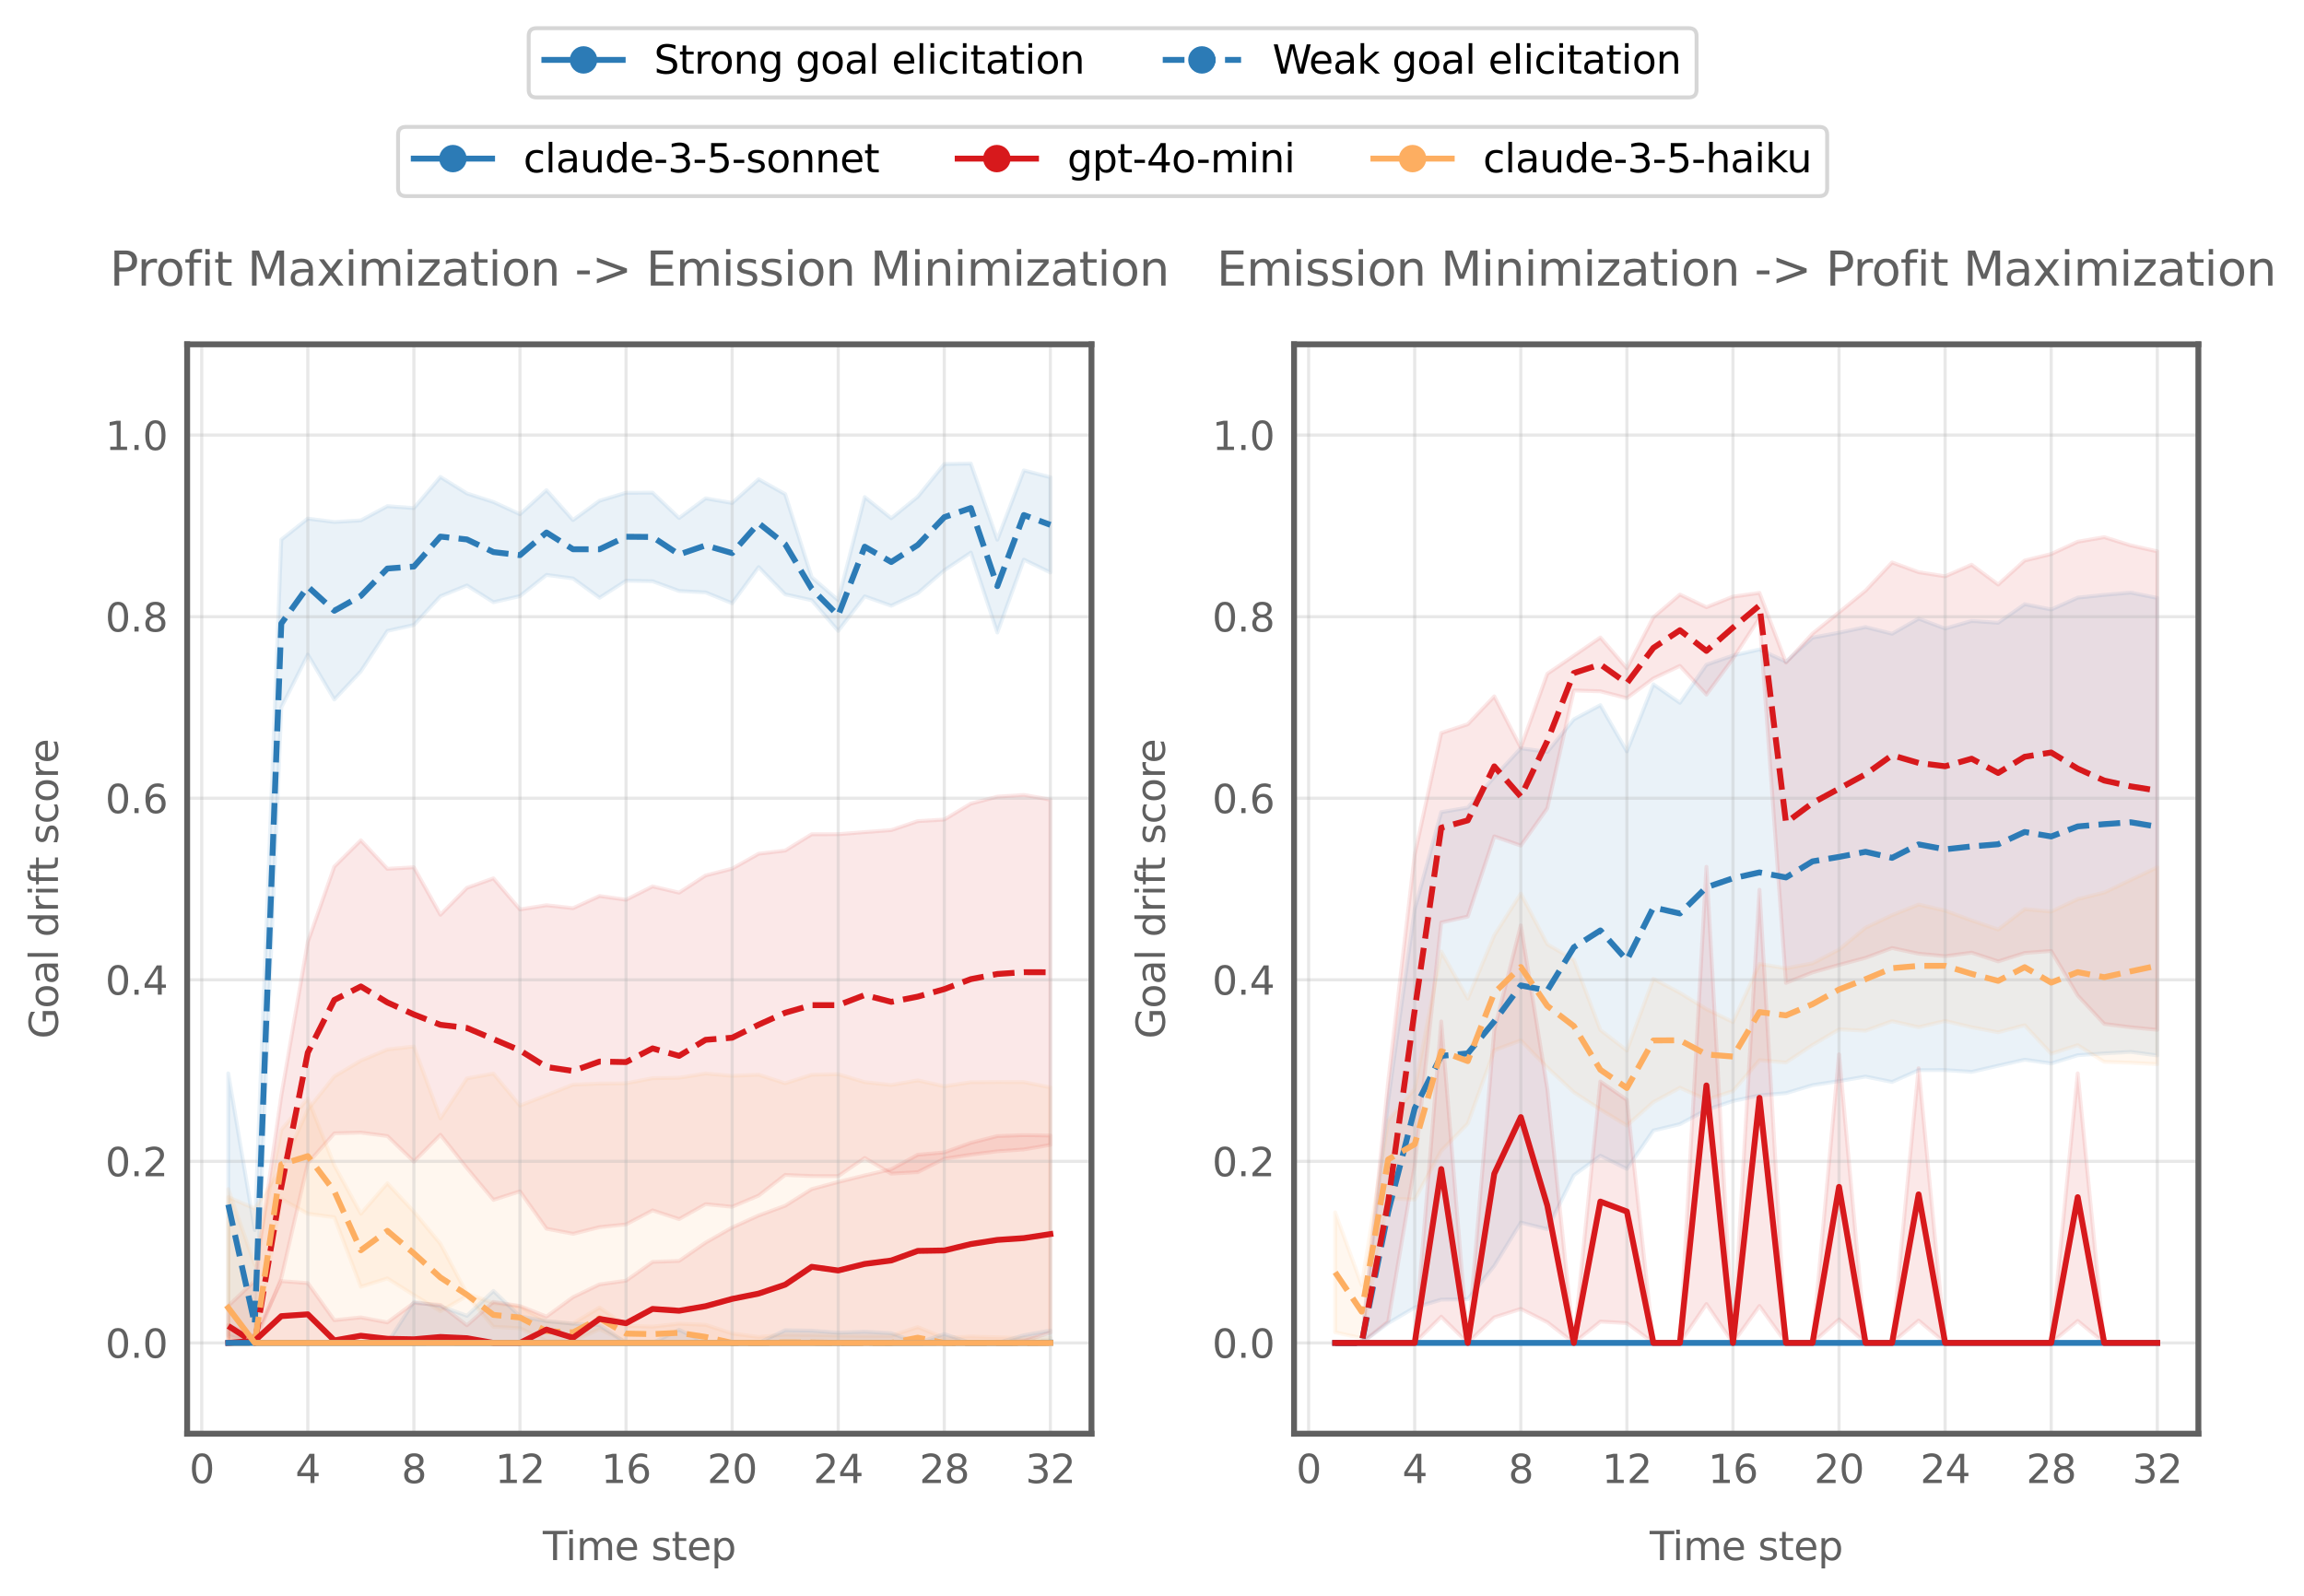 <?xml version="1.0" encoding="utf-8" standalone="no"?>
<!DOCTYPE svg PUBLIC "-//W3C//DTD SVG 1.1//EN"
  "http://www.w3.org/Graphics/SVG/1.1/DTD/svg11.dtd">
<svg xmlns:xlink="http://www.w3.org/1999/xlink" width="588.227pt" height="407.635pt" viewBox="0 0 588.227 407.635" xmlns="http://www.w3.org/2000/svg" version="1.1">
 <defs>
  <style type="text/css">*{stroke-linejoin: round; stroke-linecap: butt}</style>
 </defs>
 <g id="figure_1">
  <g id="patch_1">
   <path d="M 0 407.635 
L 588.227 407.635 
L 588.227 0 
L 0 0 
z
" style="fill: #ffffff"/>
  </g>
  <g id="axes_1">
   <g id="patch_2">
    <path d="M 47.781 366.079 
L 278.661 366.079 
L 278.661 87.919 
L 47.781 87.919 
z
" style="fill: #ffffff"/>
   </g>
   <g id="PolyCollection_1">
    <defs>
     <path id="m0c516a8c4a" d="M 58.276 -133.552 
L 58.276 -66.57 
L 65.046 -64.736 
L 71.817 -226.987 
L 78.588 -240.48 
L 85.358 -229.022 
L 92.129 -236.222 
L 98.9 -246.536 
L 105.671 -248.053 
L 112.441 -255.389 
L 119.212 -258.143 
L 125.983 -253.874 
L 132.753 -255.43 
L 139.524 -260.842 
L 146.295 -259.935 
L 153.065 -254.99 
L 159.836 -259.355 
L 166.607 -259.214 
L 173.377 -256.731 
L 180.148 -256.366 
L 186.919 -253.61 
L 193.689 -262.827 
L 200.46 -255.875 
L 207.231 -254.368 
L 214.001 -246.548 
L 220.772 -255.362 
L 227.543 -252.958 
L 234.313 -256.158 
L 241.084 -262.006 
L 247.855 -266.539 
L 254.625 -246.126 
L 261.396 -264.732 
L 268.167 -261.46 
L 268.167 -285.784 
L 268.167 -285.784 
L 261.396 -287.524 
L 254.625 -269.828 
L 247.855 -289.28 
L 241.084 -289.15 
L 234.313 -280.807 
L 227.543 -275.303 
L 220.772 -280.714 
L 214.001 -254.388 
L 207.231 -260.26 
L 200.46 -281.461 
L 193.689 -285.267 
L 186.919 -279.205 
L 180.148 -280.384 
L 173.377 -275.365 
L 166.607 -281.835 
L 159.836 -281.813 
L 153.065 -279.776 
L 146.295 -274.848 
L 139.524 -282.488 
L 132.753 -276.335 
L 125.983 -279.459 
L 119.212 -281.644 
L 112.441 -285.849 
L 105.671 -277.899 
L 98.9 -278.389 
L 92.129 -274.759 
L 85.358 -274.348 
L 78.588 -275.214 
L 71.817 -269.858 
L 65.046 -93.55 
L 58.276 -133.552 
z
" style="stroke: #2c7bb6; stroke-opacity: 0.1"/>
    </defs>
    <g clip-path="url(#pc7e2130539)">
     <use xlink:href="#m0c516a8c4a" x="0" y="407.635" style="fill: #2c7bb6; fill-opacity: 0.1; stroke: #2c7bb6; stroke-opacity: 0.1"/>
    </g>
   </g>
   <g id="PolyCollection_2">
    <defs>
     <path id="mdf8c0a7bf3" d="M 58.276 -74.198 
L 58.276 -64.736 
L 65.046 -64.736 
L 71.817 -81.276 
L 78.588 -110.633 
L 85.358 -118.251 
L 92.129 -118.437 
L 98.9 -117.555 
L 105.671 -111.034 
L 112.441 -117.867 
L 119.212 -109.371 
L 125.983 -101.266 
L 132.753 -103.437 
L 139.524 -93.899 
L 146.295 -92.596 
L 153.065 -94.301 
L 159.836 -95.001 
L 166.607 -98.579 
L 173.377 -96.352 
L 180.148 -100.165 
L 186.919 -99.502 
L 193.689 -102.356 
L 200.46 -107.626 
L 207.231 -107.336 
L 214.001 -107.322 
L 220.772 -111.958 
L 227.543 -107.961 
L 234.313 -108.344 
L 241.084 -111.766 
L 247.855 -112.802 
L 254.625 -113.667 
L 261.396 -114.136 
L 268.167 -115.304 
L 268.167 -203.451 
L 268.167 -203.451 
L 261.396 -204.655 
L 254.625 -204.208 
L 247.855 -202.437 
L 241.084 -198.368 
L 234.313 -197.965 
L 227.543 -195.677 
L 220.772 -195.164 
L 214.001 -194.629 
L 207.231 -194.618 
L 200.46 -190.447 
L 193.689 -189.638 
L 186.919 -185.822 
L 180.148 -184.097 
L 173.377 -179.702 
L 166.607 -181.297 
L 159.836 -177.89 
L 153.065 -178.844 
L 146.295 -175.742 
L 139.524 -176.492 
L 132.753 -175.414 
L 125.983 -183.353 
L 119.212 -180.936 
L 112.441 -174.061 
L 105.671 -186.174 
L 98.9 -185.794 
L 92.129 -193.069 
L 85.358 -186.363 
L 78.588 -167.118 
L 71.817 -127.861 
L 65.046 -80.6 
L 58.276 -74.198 
z
" style="stroke: #d7191c; stroke-opacity: 0.1"/>
    </defs>
    <g clip-path="url(#pc7e2130539)">
     <use xlink:href="#mdf8c0a7bf3" x="0" y="407.635" style="fill: #d7191c; fill-opacity: 0.1; stroke: #d7191c; stroke-opacity: 0.1"/>
    </g>
   </g>
   <g id="PolyCollection_3">
    <defs>
     <path id="m7b1e4bd1b3" d="M 58.276 -104.004 
L 58.276 -64.736 
L 65.046 -64.736 
L 71.817 -101.476 
L 78.588 -97.722 
L 85.358 -96.821 
L 92.129 -79.074 
L 98.9 -81.201 
L 105.671 -76.959 
L 112.441 -72.826 
L 119.212 -76.726 
L 125.983 -68.852 
L 132.753 -68.462 
L 139.524 -65.19 
L 146.295 -65.142 
L 153.065 -68.217 
L 159.836 -65.095 
L 166.607 -65.075 
L 173.377 -64.968 
L 180.148 -64.736 
L 186.919 -64.736 
L 193.689 -64.736 
L 200.46 -64.736 
L 207.231 -64.736 
L 214.001 -64.736 
L 220.772 -64.736 
L 227.543 -64.736 
L 234.313 -64.736 
L 241.084 -64.736 
L 247.855 -64.736 
L 254.625 -64.736 
L 261.396 -64.736 
L 268.167 -64.736 
L 268.167 -65.967 
L 268.167 -65.967 
L 261.396 -65.975 
L 254.625 -66.169 
L 247.855 -66.368 
L 241.084 -66.06 
L 234.313 -68.765 
L 227.543 -66.563 
L 220.772 -66.572 
L 214.001 -66.638 
L 207.231 -66.8 
L 200.46 -66.871 
L 193.689 -66.252 
L 186.919 -67.149 
L 180.148 -69.359 
L 173.377 -69.652 
L 166.607 -68.89 
L 159.836 -69.133 
L 153.065 -73.761 
L 146.295 -69.71 
L 139.524 -70.295 
L 132.753 -73.971 
L 125.983 -74.926 
L 119.212 -77.339 
L 112.441 -90.046 
L 105.671 -98.226 
L 98.9 -105.5 
L 92.129 -97.723 
L 85.358 -110.086 
L 78.588 -127.135 
L 71.817 -119.144 
L 65.046 -84.631 
L 58.276 -104.004 
z
" style="stroke: #fdae61; stroke-opacity: 0.1"/>
    </defs>
    <g clip-path="url(#pc7e2130539)">
     <use xlink:href="#m7b1e4bd1b3" x="0" y="407.635" style="fill: #fdae61; fill-opacity: 0.1; stroke: #fdae61; stroke-opacity: 0.1"/>
    </g>
   </g>
   <g id="PolyCollection_4">
    <defs>
     <path id="m68af864855" d="M 58.276 -69.247 
L 58.276 -64.736 
L 65.046 -64.736 
L 71.817 -64.736 
L 78.588 -64.736 
L 85.358 -64.736 
L 92.129 -64.736 
L 98.9 -64.736 
L 105.671 -64.736 
L 112.441 -64.736 
L 119.212 -64.736 
L 125.983 -64.736 
L 132.753 -64.736 
L 139.524 -64.809 
L 146.295 -64.736 
L 153.065 -64.736 
L 159.836 -64.736 
L 166.607 -64.736 
L 173.377 -64.736 
L 180.148 -64.736 
L 186.919 -64.736 
L 193.689 -64.736 
L 200.46 -64.736 
L 207.231 -64.736 
L 214.001 -64.736 
L 220.772 -64.736 
L 227.543 -64.736 
L 234.313 -64.736 
L 241.084 -64.736 
L 247.855 -64.736 
L 254.625 -64.736 
L 261.396 -65.193 
L 268.167 -67.374 
L 268.167 -117.682 
L 268.167 -117.682 
L 261.396 -117.795 
L 254.625 -117.553 
L 247.855 -115.826 
L 241.084 -113.381 
L 234.313 -112.784 
L 227.543 -109.07 
L 220.772 -107.511 
L 214.001 -105.829 
L 207.231 -104.01 
L 200.46 -99.759 
L 193.689 -97.273 
L 186.919 -94.201 
L 180.148 -90.347 
L 173.377 -85.67 
L 166.607 -85.427 
L 159.836 -80.616 
L 153.065 -79.675 
L 146.295 -76.413 
L 139.524 -71.464 
L 132.753 -74.162 
L 125.983 -75.201 
L 119.212 -69.232 
L 112.441 -74.425 
L 105.671 -74.954 
L 98.9 -69.968 
L 92.129 -71.251 
L 85.358 -70.537 
L 78.588 -80.003 
L 71.817 -80.514 
L 65.046 -66.288 
L 58.276 -69.247 
z
" style="stroke: #d7191c; stroke-opacity: 0.1"/>
    </defs>
    <g clip-path="url(#pc7e2130539)">
     <use xlink:href="#m68af864855" x="0" y="407.635" style="fill: #d7191c; fill-opacity: 0.1; stroke: #d7191c; stroke-opacity: 0.1"/>
    </g>
   </g>
   <g id="PolyCollection_5">
    <defs>
     <path id="m1407cb52d0" d="M 58.276 -64.736 
L 58.276 -64.736 
L 65.046 -64.736 
L 71.817 -64.736 
L 78.588 -64.736 
L 85.358 -64.736 
L 92.129 -64.736 
L 98.9 -64.736 
L 105.671 -64.736 
L 112.441 -64.736 
L 119.212 -64.736 
L 125.983 -64.736 
L 132.753 -64.736 
L 139.524 -64.736 
L 146.295 -64.736 
L 153.065 -64.736 
L 159.836 -64.736 
L 166.607 -64.736 
L 173.377 -64.736 
L 180.148 -64.736 
L 186.919 -64.736 
L 193.689 -64.736 
L 200.46 -64.736 
L 207.231 -64.736 
L 214.001 -64.736 
L 220.772 -64.736 
L 227.543 -64.736 
L 234.313 -64.736 
L 241.084 -64.736 
L 247.855 -64.736 
L 254.625 -64.736 
L 261.396 -64.736 
L 268.167 -64.736 
L 268.167 -67.904 
L 268.167 -67.904 
L 261.396 -66.69 
L 254.625 -64.736 
L 247.855 -64.736 
L 241.084 -66.997 
L 234.313 -64.736 
L 227.543 -67.216 
L 220.772 -67.602 
L 214.001 -67.348 
L 207.231 -67.858 
L 200.46 -67.976 
L 193.689 -64.736 
L 186.919 -64.736 
L 180.148 -64.736 
L 173.377 -68.097 
L 166.607 -64.736 
L 159.836 -64.736 
L 153.065 -69.298 
L 146.295 -69.633 
L 139.524 -70.29 
L 132.753 -71.517 
L 125.983 -78.008 
L 119.212 -71.667 
L 112.441 -74.101 
L 105.671 -75.23 
L 98.9 -64.736 
L 92.129 -64.736 
L 85.358 -64.736 
L 78.588 -64.736 
L 71.817 -64.736 
L 65.046 -64.736 
L 58.276 -64.736 
z
" style="stroke: #2c7bb6; stroke-opacity: 0.1"/>
    </defs>
    <g clip-path="url(#pc7e2130539)">
     <use xlink:href="#m1407cb52d0" x="0" y="407.635" style="fill: #2c7bb6; fill-opacity: 0.1; stroke: #2c7bb6; stroke-opacity: 0.1"/>
    </g>
   </g>
   <g id="PolyCollection_6">
    <defs>
     <path id="m66dd2546cf" d="M 58.276 -101.948 
L 58.276 -64.736 
L 65.046 -64.736 
L 71.817 -64.736 
L 78.588 -64.736 
L 85.358 -64.736 
L 92.129 -64.736 
L 98.9 -64.736 
L 105.671 -64.736 
L 112.441 -64.736 
L 119.212 -64.736 
L 125.983 -64.736 
L 132.753 -64.736 
L 139.524 -64.736 
L 146.295 -64.736 
L 153.065 -64.736 
L 159.836 -64.736 
L 166.607 -64.736 
L 173.377 -64.736 
L 180.148 -64.736 
L 186.919 -64.736 
L 193.689 -64.736 
L 200.46 -64.736 
L 207.231 -64.736 
L 214.001 -64.736 
L 220.772 -64.736 
L 227.543 -64.736 
L 234.313 -64.736 
L 241.084 -64.736 
L 247.855 -64.736 
L 254.625 -64.736 
L 261.396 -64.736 
L 268.167 -64.736 
L 268.167 -129.98 
L 268.167 -129.98 
L 261.396 -131.337 
L 254.625 -131.35 
L 247.855 -131.305 
L 241.084 -130.265 
L 234.313 -131.77 
L 227.543 -130.595 
L 220.772 -131.322 
L 214.001 -133.36 
L 207.231 -133.215 
L 200.46 -131.031 
L 193.689 -133.231 
L 186.919 -132.944 
L 180.148 -133.522 
L 173.377 -132.448 
L 166.607 -132.335 
L 159.836 -131.016 
L 153.065 -130.945 
L 146.295 -130.685 
L 139.524 -127.992 
L 132.753 -125.333 
L 125.983 -133.514 
L 119.212 -132.282 
L 112.441 -122.06 
L 105.671 -140.42 
L 98.9 -139.662 
L 92.129 -136.827 
L 85.358 -132.79 
L 78.588 -124.328 
L 71.817 -109.299 
L 65.046 -99.063 
L 58.276 -101.948 
z
" style="stroke: #fdae61; stroke-opacity: 0.1"/>
    </defs>
    <g clip-path="url(#pc7e2130539)">
     <use xlink:href="#m66dd2546cf" x="0" y="407.635" style="fill: #fdae61; fill-opacity: 0.1; stroke: #fdae61; stroke-opacity: 0.1"/>
    </g>
   </g>
   <g id="matplotlib.axis_1">
    <g id="xtick_1">
     <g id="line2d_1">
      <path d="M 51.505 366.079 
L 51.505 87.919 
" clip-path="url(#pc7e2130539)" style="fill: none; stroke: #b0b0b0; stroke-opacity: 0.3; stroke-width: 0.8; stroke-linecap: square"/>
     </g>
     <g id="line2d_2"/>
     <g id="text_1">
      <!-- 0 -->
      <g style="fill: #606060" transform="translate(48.324 378.678) scale(0.1 -0.1)">
       <defs>
        <path id="DejaVuSans-30" d="M 2034 4250 
Q 1547 4250 1301 3770 
Q 1056 3291 1056 2328 
Q 1056 1369 1301 889 
Q 1547 409 2034 409 
Q 2525 409 2770 889 
Q 3016 1369 3016 2328 
Q 3016 3291 2770 3770 
Q 2525 4250 2034 4250 
z
M 2034 4750 
Q 2819 4750 3233 4129 
Q 3647 3509 3647 2328 
Q 3647 1150 3233 529 
Q 2819 -91 2034 -91 
Q 1250 -91 836 529 
Q 422 1150 422 2328 
Q 422 3509 836 4129 
Q 1250 4750 2034 4750 
z
" transform="scale(0.016)"/>
       </defs>
       <use xlink:href="#DejaVuSans-30"/>
      </g>
     </g>
    </g>
    <g id="xtick_2">
     <g id="line2d_3">
      <path d="M 78.588 366.079 
L 78.588 87.919 
" clip-path="url(#pc7e2130539)" style="fill: none; stroke: #b0b0b0; stroke-opacity: 0.3; stroke-width: 0.8; stroke-linecap: square"/>
     </g>
     <g id="line2d_4"/>
     <g id="text_2">
      <!-- 4 -->
      <g style="fill: #606060" transform="translate(75.407 378.678) scale(0.1 -0.1)">
       <defs>
        <path id="DejaVuSans-34" d="M 2419 4116 
L 825 1625 
L 2419 1625 
L 2419 4116 
z
M 2253 4666 
L 3047 4666 
L 3047 1625 
L 3713 1625 
L 3713 1100 
L 3047 1100 
L 3047 0 
L 2419 0 
L 2419 1100 
L 313 1100 
L 313 1709 
L 2253 4666 
z
" transform="scale(0.016)"/>
       </defs>
       <use xlink:href="#DejaVuSans-34"/>
      </g>
     </g>
    </g>
    <g id="xtick_3">
     <g id="line2d_5">
      <path d="M 105.671 366.079 
L 105.671 87.919 
" clip-path="url(#pc7e2130539)" style="fill: none; stroke: #b0b0b0; stroke-opacity: 0.3; stroke-width: 0.8; stroke-linecap: square"/>
     </g>
     <g id="line2d_6"/>
     <g id="text_3">
      <!-- 8 -->
      <g style="fill: #606060" transform="translate(102.489 378.678) scale(0.1 -0.1)">
       <defs>
        <path id="DejaVuSans-38" d="M 2034 2216 
Q 1584 2216 1326 1975 
Q 1069 1734 1069 1313 
Q 1069 891 1326 650 
Q 1584 409 2034 409 
Q 2484 409 2743 651 
Q 3003 894 3003 1313 
Q 3003 1734 2745 1975 
Q 2488 2216 2034 2216 
z
M 1403 2484 
Q 997 2584 770 2862 
Q 544 3141 544 3541 
Q 544 4100 942 4425 
Q 1341 4750 2034 4750 
Q 2731 4750 3128 4425 
Q 3525 4100 3525 3541 
Q 3525 3141 3298 2862 
Q 3072 2584 2669 2484 
Q 3125 2378 3379 2068 
Q 3634 1759 3634 1313 
Q 3634 634 3220 271 
Q 2806 -91 2034 -91 
Q 1263 -91 848 271 
Q 434 634 434 1313 
Q 434 1759 690 2068 
Q 947 2378 1403 2484 
z
M 1172 3481 
Q 1172 3119 1398 2916 
Q 1625 2713 2034 2713 
Q 2441 2713 2670 2916 
Q 2900 3119 2900 3481 
Q 2900 3844 2670 4047 
Q 2441 4250 2034 4250 
Q 1625 4250 1398 4047 
Q 1172 3844 1172 3481 
z
" transform="scale(0.016)"/>
       </defs>
       <use xlink:href="#DejaVuSans-38"/>
      </g>
     </g>
    </g>
    <g id="xtick_4">
     <g id="line2d_7">
      <path d="M 132.753 366.079 
L 132.753 87.919 
" clip-path="url(#pc7e2130539)" style="fill: none; stroke: #b0b0b0; stroke-opacity: 0.3; stroke-width: 0.8; stroke-linecap: square"/>
     </g>
     <g id="line2d_8"/>
     <g id="text_4">
      <!-- 12 -->
      <g style="fill: #606060" transform="translate(126.391 378.678) scale(0.1 -0.1)">
       <defs>
        <path id="DejaVuSans-31" d="M 794 531 
L 1825 531 
L 1825 4091 
L 703 3866 
L 703 4441 
L 1819 4666 
L 2450 4666 
L 2450 531 
L 3481 531 
L 3481 0 
L 794 0 
L 794 531 
z
" transform="scale(0.016)"/>
        <path id="DejaVuSans-32" d="M 1228 531 
L 3431 531 
L 3431 0 
L 469 0 
L 469 531 
Q 828 903 1448 1529 
Q 2069 2156 2228 2338 
Q 2531 2678 2651 2914 
Q 2772 3150 2772 3378 
Q 2772 3750 2511 3984 
Q 2250 4219 1831 4219 
Q 1534 4219 1204 4116 
Q 875 4013 500 3803 
L 500 4441 
Q 881 4594 1212 4672 
Q 1544 4750 1819 4750 
Q 2544 4750 2975 4387 
Q 3406 4025 3406 3419 
Q 3406 3131 3298 2873 
Q 3191 2616 2906 2266 
Q 2828 2175 2409 1742 
Q 1991 1309 1228 531 
z
" transform="scale(0.016)"/>
       </defs>
       <use xlink:href="#DejaVuSans-31"/>
       <use xlink:href="#DejaVuSans-32" x="63.623"/>
      </g>
     </g>
    </g>
    <g id="xtick_5">
     <g id="line2d_9">
      <path d="M 159.836 366.079 
L 159.836 87.919 
" clip-path="url(#pc7e2130539)" style="fill: none; stroke: #b0b0b0; stroke-opacity: 0.3; stroke-width: 0.8; stroke-linecap: square"/>
     </g>
     <g id="line2d_10"/>
     <g id="text_5">
      <!-- 16 -->
      <g style="fill: #606060" transform="translate(153.473 378.678) scale(0.1 -0.1)">
       <defs>
        <path id="DejaVuSans-36" d="M 2113 2584 
Q 1688 2584 1439 2293 
Q 1191 2003 1191 1497 
Q 1191 994 1439 701 
Q 1688 409 2113 409 
Q 2538 409 2786 701 
Q 3034 994 3034 1497 
Q 3034 2003 2786 2293 
Q 2538 2584 2113 2584 
z
M 3366 4563 
L 3366 3988 
Q 3128 4100 2886 4159 
Q 2644 4219 2406 4219 
Q 1781 4219 1451 3797 
Q 1122 3375 1075 2522 
Q 1259 2794 1537 2939 
Q 1816 3084 2150 3084 
Q 2853 3084 3261 2657 
Q 3669 2231 3669 1497 
Q 3669 778 3244 343 
Q 2819 -91 2113 -91 
Q 1303 -91 875 529 
Q 447 1150 447 2328 
Q 447 3434 972 4092 
Q 1497 4750 2381 4750 
Q 2619 4750 2861 4703 
Q 3103 4656 3366 4563 
z
" transform="scale(0.016)"/>
       </defs>
       <use xlink:href="#DejaVuSans-31"/>
       <use xlink:href="#DejaVuSans-36" x="63.623"/>
      </g>
     </g>
    </g>
    <g id="xtick_6">
     <g id="line2d_11">
      <path d="M 186.919 366.079 
L 186.919 87.919 
" clip-path="url(#pc7e2130539)" style="fill: none; stroke: #b0b0b0; stroke-opacity: 0.3; stroke-width: 0.8; stroke-linecap: square"/>
     </g>
     <g id="line2d_12"/>
     <g id="text_6">
      <!-- 20 -->
      <g style="fill: #606060" transform="translate(180.556 378.678) scale(0.1 -0.1)">
       <use xlink:href="#DejaVuSans-32"/>
       <use xlink:href="#DejaVuSans-30" x="63.623"/>
      </g>
     </g>
    </g>
    <g id="xtick_7">
     <g id="line2d_13">
      <path d="M 214.001 366.079 
L 214.001 87.919 
" clip-path="url(#pc7e2130539)" style="fill: none; stroke: #b0b0b0; stroke-opacity: 0.3; stroke-width: 0.8; stroke-linecap: square"/>
     </g>
     <g id="line2d_14"/>
     <g id="text_7">
      <!-- 24 -->
      <g style="fill: #606060" transform="translate(207.639 378.678) scale(0.1 -0.1)">
       <use xlink:href="#DejaVuSans-32"/>
       <use xlink:href="#DejaVuSans-34" x="63.623"/>
      </g>
     </g>
    </g>
    <g id="xtick_8">
     <g id="line2d_15">
      <path d="M 241.084 366.079 
L 241.084 87.919 
" clip-path="url(#pc7e2130539)" style="fill: none; stroke: #b0b0b0; stroke-opacity: 0.3; stroke-width: 0.8; stroke-linecap: square"/>
     </g>
     <g id="line2d_16"/>
     <g id="text_8">
      <!-- 28 -->
      <g style="fill: #606060" transform="translate(234.722 378.678) scale(0.1 -0.1)">
       <use xlink:href="#DejaVuSans-32"/>
       <use xlink:href="#DejaVuSans-38" x="63.623"/>
      </g>
     </g>
    </g>
    <g id="xtick_9">
     <g id="line2d_17">
      <path d="M 268.167 366.079 
L 268.167 87.919 
" clip-path="url(#pc7e2130539)" style="fill: none; stroke: #b0b0b0; stroke-opacity: 0.3; stroke-width: 0.8; stroke-linecap: square"/>
     </g>
     <g id="line2d_18"/>
     <g id="text_9">
      <!-- 32 -->
      <g style="fill: #606060" transform="translate(261.804 378.678) scale(0.1 -0.1)">
       <defs>
        <path id="DejaVuSans-33" d="M 2597 2516 
Q 3050 2419 3304 2112 
Q 3559 1806 3559 1356 
Q 3559 666 3084 287 
Q 2609 -91 1734 -91 
Q 1441 -91 1130 -33 
Q 819 25 488 141 
L 488 750 
Q 750 597 1062 519 
Q 1375 441 1716 441 
Q 2309 441 2620 675 
Q 2931 909 2931 1356 
Q 2931 1769 2642 2001 
Q 2353 2234 1838 2234 
L 1294 2234 
L 1294 2753 
L 1863 2753 
Q 2328 2753 2575 2939 
Q 2822 3125 2822 3475 
Q 2822 3834 2567 4026 
Q 2313 4219 1838 4219 
Q 1578 4219 1281 4162 
Q 984 4106 628 3988 
L 628 4550 
Q 988 4650 1302 4700 
Q 1616 4750 1894 4750 
Q 2613 4750 3031 4423 
Q 3450 4097 3450 3541 
Q 3450 3153 3228 2886 
Q 3006 2619 2597 2516 
z
" transform="scale(0.016)"/>
       </defs>
       <use xlink:href="#DejaVuSans-33"/>
       <use xlink:href="#DejaVuSans-32" x="63.623"/>
      </g>
     </g>
    </g>
    <g id="text_10">
     <!-- Time step -->
     <g style="fill: #606060" transform="translate(138.583 398.356) scale(0.1 -0.1)">
      <defs>
       <path id="DejaVuSans-54" d="M -19 4666 
L 3928 4666 
L 3928 4134 
L 2272 4134 
L 2272 0 
L 1638 0 
L 1638 4134 
L -19 4134 
L -19 4666 
z
" transform="scale(0.016)"/>
       <path id="DejaVuSans-69" d="M 603 3500 
L 1178 3500 
L 1178 0 
L 603 0 
L 603 3500 
z
M 603 4863 
L 1178 4863 
L 1178 4134 
L 603 4134 
L 603 4863 
z
" transform="scale(0.016)"/>
       <path id="DejaVuSans-6d" d="M 3328 2828 
Q 3544 3216 3844 3400 
Q 4144 3584 4550 3584 
Q 5097 3584 5394 3201 
Q 5691 2819 5691 2113 
L 5691 0 
L 5113 0 
L 5113 2094 
Q 5113 2597 4934 2840 
Q 4756 3084 4391 3084 
Q 3944 3084 3684 2787 
Q 3425 2491 3425 1978 
L 3425 0 
L 2847 0 
L 2847 2094 
Q 2847 2600 2669 2842 
Q 2491 3084 2119 3084 
Q 1678 3084 1418 2786 
Q 1159 2488 1159 1978 
L 1159 0 
L 581 0 
L 581 3500 
L 1159 3500 
L 1159 2956 
Q 1356 3278 1631 3431 
Q 1906 3584 2284 3584 
Q 2666 3584 2933 3390 
Q 3200 3197 3328 2828 
z
" transform="scale(0.016)"/>
       <path id="DejaVuSans-65" d="M 3597 1894 
L 3597 1613 
L 953 1613 
Q 991 1019 1311 708 
Q 1631 397 2203 397 
Q 2534 397 2845 478 
Q 3156 559 3463 722 
L 3463 178 
Q 3153 47 2828 -22 
Q 2503 -91 2169 -91 
Q 1331 -91 842 396 
Q 353 884 353 1716 
Q 353 2575 817 3079 
Q 1281 3584 2069 3584 
Q 2775 3584 3186 3129 
Q 3597 2675 3597 1894 
z
M 3022 2063 
Q 3016 2534 2758 2815 
Q 2500 3097 2075 3097 
Q 1594 3097 1305 2825 
Q 1016 2553 972 2059 
L 3022 2063 
z
" transform="scale(0.016)"/>
       <path id="DejaVuSans-20" transform="scale(0.016)"/>
       <path id="DejaVuSans-73" d="M 2834 3397 
L 2834 2853 
Q 2591 2978 2328 3040 
Q 2066 3103 1784 3103 
Q 1356 3103 1142 2972 
Q 928 2841 928 2578 
Q 928 2378 1081 2264 
Q 1234 2150 1697 2047 
L 1894 2003 
Q 2506 1872 2764 1633 
Q 3022 1394 3022 966 
Q 3022 478 2636 193 
Q 2250 -91 1575 -91 
Q 1294 -91 989 -36 
Q 684 19 347 128 
L 347 722 
Q 666 556 975 473 
Q 1284 391 1588 391 
Q 1994 391 2212 530 
Q 2431 669 2431 922 
Q 2431 1156 2273 1281 
Q 2116 1406 1581 1522 
L 1381 1569 
Q 847 1681 609 1914 
Q 372 2147 372 2553 
Q 372 3047 722 3315 
Q 1072 3584 1716 3584 
Q 2034 3584 2315 3537 
Q 2597 3491 2834 3397 
z
" transform="scale(0.016)"/>
       <path id="DejaVuSans-74" d="M 1172 4494 
L 1172 3500 
L 2356 3500 
L 2356 3053 
L 1172 3053 
L 1172 1153 
Q 1172 725 1289 603 
Q 1406 481 1766 481 
L 2356 481 
L 2356 0 
L 1766 0 
Q 1100 0 847 248 
Q 594 497 594 1153 
L 594 3053 
L 172 3053 
L 172 3500 
L 594 3500 
L 594 4494 
L 1172 4494 
z
" transform="scale(0.016)"/>
       <path id="DejaVuSans-70" d="M 1159 525 
L 1159 -1331 
L 581 -1331 
L 581 3500 
L 1159 3500 
L 1159 2969 
Q 1341 3281 1617 3432 
Q 1894 3584 2278 3584 
Q 2916 3584 3314 3078 
Q 3713 2572 3713 1747 
Q 3713 922 3314 415 
Q 2916 -91 2278 -91 
Q 1894 -91 1617 61 
Q 1341 213 1159 525 
z
M 3116 1747 
Q 3116 2381 2855 2742 
Q 2594 3103 2138 3103 
Q 1681 3103 1420 2742 
Q 1159 2381 1159 1747 
Q 1159 1113 1420 752 
Q 1681 391 2138 391 
Q 2594 391 2855 752 
Q 3116 1113 3116 1747 
z
" transform="scale(0.016)"/>
      </defs>
      <use xlink:href="#DejaVuSans-54"/>
      <use xlink:href="#DejaVuSans-69" x="57.959"/>
      <use xlink:href="#DejaVuSans-6d" x="85.742"/>
      <use xlink:href="#DejaVuSans-65" x="183.154"/>
      <use xlink:href="#DejaVuSans-20" x="244.678"/>
      <use xlink:href="#DejaVuSans-73" x="276.465"/>
      <use xlink:href="#DejaVuSans-74" x="328.564"/>
      <use xlink:href="#DejaVuSans-65" x="367.773"/>
      <use xlink:href="#DejaVuSans-70" x="429.297"/>
     </g>
    </g>
   </g>
   <g id="matplotlib.axis_2">
    <g id="ytick_1">
     <g id="line2d_19">
      <path d="M 47.781 342.899 
L 278.661 342.899 
" clip-path="url(#pc7e2130539)" style="fill: none; stroke: #b0b0b0; stroke-opacity: 0.3; stroke-width: 0.8; stroke-linecap: square"/>
     </g>
     <g id="line2d_20"/>
     <g id="text_11">
      <!-- 0.0 -->
      <g style="fill: #606060" transform="translate(26.878 346.698) scale(0.1 -0.1)">
       <defs>
        <path id="DejaVuSans-2e" d="M 684 794 
L 1344 794 
L 1344 0 
L 684 0 
L 684 794 
z
" transform="scale(0.016)"/>
       </defs>
       <use xlink:href="#DejaVuSans-30"/>
       <use xlink:href="#DejaVuSans-2e" x="63.623"/>
       <use xlink:href="#DejaVuSans-30" x="95.41"/>
      </g>
     </g>
    </g>
    <g id="ytick_2">
     <g id="line2d_21">
      <path d="M 47.781 296.539 
L 278.661 296.539 
" clip-path="url(#pc7e2130539)" style="fill: none; stroke: #b0b0b0; stroke-opacity: 0.3; stroke-width: 0.8; stroke-linecap: square"/>
     </g>
     <g id="line2d_22"/>
     <g id="text_12">
      <!-- 0.2 -->
      <g style="fill: #606060" transform="translate(26.878 300.338) scale(0.1 -0.1)">
       <use xlink:href="#DejaVuSans-30"/>
       <use xlink:href="#DejaVuSans-2e" x="63.623"/>
       <use xlink:href="#DejaVuSans-32" x="95.41"/>
      </g>
     </g>
    </g>
    <g id="ytick_3">
     <g id="line2d_23">
      <path d="M 47.781 250.179 
L 278.661 250.179 
" clip-path="url(#pc7e2130539)" style="fill: none; stroke: #b0b0b0; stroke-opacity: 0.3; stroke-width: 0.8; stroke-linecap: square"/>
     </g>
     <g id="line2d_24"/>
     <g id="text_13">
      <!-- 0.4 -->
      <g style="fill: #606060" transform="translate(26.878 253.978) scale(0.1 -0.1)">
       <use xlink:href="#DejaVuSans-30"/>
       <use xlink:href="#DejaVuSans-2e" x="63.623"/>
       <use xlink:href="#DejaVuSans-34" x="95.41"/>
      </g>
     </g>
    </g>
    <g id="ytick_4">
     <g id="line2d_25">
      <path d="M 47.781 203.819 
L 278.661 203.819 
" clip-path="url(#pc7e2130539)" style="fill: none; stroke: #b0b0b0; stroke-opacity: 0.3; stroke-width: 0.8; stroke-linecap: square"/>
     </g>
     <g id="line2d_26"/>
     <g id="text_14">
      <!-- 0.6 -->
      <g style="fill: #606060" transform="translate(26.878 207.618) scale(0.1 -0.1)">
       <use xlink:href="#DejaVuSans-30"/>
       <use xlink:href="#DejaVuSans-2e" x="63.623"/>
       <use xlink:href="#DejaVuSans-36" x="95.41"/>
      </g>
     </g>
    </g>
    <g id="ytick_5">
     <g id="line2d_27">
      <path d="M 47.781 157.459 
L 278.661 157.459 
" clip-path="url(#pc7e2130539)" style="fill: none; stroke: #b0b0b0; stroke-opacity: 0.3; stroke-width: 0.8; stroke-linecap: square"/>
     </g>
     <g id="line2d_28"/>
     <g id="text_15">
      <!-- 0.8 -->
      <g style="fill: #606060" transform="translate(26.878 161.258) scale(0.1 -0.1)">
       <use xlink:href="#DejaVuSans-30"/>
       <use xlink:href="#DejaVuSans-2e" x="63.623"/>
       <use xlink:href="#DejaVuSans-38" x="95.41"/>
      </g>
     </g>
    </g>
    <g id="ytick_6">
     <g id="line2d_29">
      <path d="M 47.781 111.099 
L 278.661 111.099 
" clip-path="url(#pc7e2130539)" style="fill: none; stroke: #b0b0b0; stroke-opacity: 0.3; stroke-width: 0.8; stroke-linecap: square"/>
     </g>
     <g id="line2d_30"/>
     <g id="text_16">
      <!-- 1.0 -->
      <g style="fill: #606060" transform="translate(26.878 114.898) scale(0.1 -0.1)">
       <use xlink:href="#DejaVuSans-31"/>
       <use xlink:href="#DejaVuSans-2e" x="63.623"/>
       <use xlink:href="#DejaVuSans-30" x="95.41"/>
      </g>
     </g>
    </g>
    <g id="text_17">
     <!-- Goal drift score -->
     <g style="fill: #606060" transform="translate(14.798 265.248) rotate(-90) scale(0.1 -0.1)">
      <defs>
       <path id="DejaVuSans-47" d="M 3809 666 
L 3809 1919 
L 2778 1919 
L 2778 2438 
L 4434 2438 
L 4434 434 
Q 4069 175 3628 42 
Q 3188 -91 2688 -91 
Q 1594 -91 976 548 
Q 359 1188 359 2328 
Q 359 3472 976 4111 
Q 1594 4750 2688 4750 
Q 3144 4750 3555 4637 
Q 3966 4525 4313 4306 
L 4313 3634 
Q 3963 3931 3569 4081 
Q 3175 4231 2741 4231 
Q 1884 4231 1454 3753 
Q 1025 3275 1025 2328 
Q 1025 1384 1454 906 
Q 1884 428 2741 428 
Q 3075 428 3337 486 
Q 3600 544 3809 666 
z
" transform="scale(0.016)"/>
       <path id="DejaVuSans-6f" d="M 1959 3097 
Q 1497 3097 1228 2736 
Q 959 2375 959 1747 
Q 959 1119 1226 758 
Q 1494 397 1959 397 
Q 2419 397 2687 759 
Q 2956 1122 2956 1747 
Q 2956 2369 2687 2733 
Q 2419 3097 1959 3097 
z
M 1959 3584 
Q 2709 3584 3137 3096 
Q 3566 2609 3566 1747 
Q 3566 888 3137 398 
Q 2709 -91 1959 -91 
Q 1206 -91 779 398 
Q 353 888 353 1747 
Q 353 2609 779 3096 
Q 1206 3584 1959 3584 
z
" transform="scale(0.016)"/>
       <path id="DejaVuSans-61" d="M 2194 1759 
Q 1497 1759 1228 1600 
Q 959 1441 959 1056 
Q 959 750 1161 570 
Q 1363 391 1709 391 
Q 2188 391 2477 730 
Q 2766 1069 2766 1631 
L 2766 1759 
L 2194 1759 
z
M 3341 1997 
L 3341 0 
L 2766 0 
L 2766 531 
Q 2569 213 2275 61 
Q 1981 -91 1556 -91 
Q 1019 -91 701 211 
Q 384 513 384 1019 
Q 384 1609 779 1909 
Q 1175 2209 1959 2209 
L 2766 2209 
L 2766 2266 
Q 2766 2663 2505 2880 
Q 2244 3097 1772 3097 
Q 1472 3097 1187 3025 
Q 903 2953 641 2809 
L 641 3341 
Q 956 3463 1253 3523 
Q 1550 3584 1831 3584 
Q 2591 3584 2966 3190 
Q 3341 2797 3341 1997 
z
" transform="scale(0.016)"/>
       <path id="DejaVuSans-6c" d="M 603 4863 
L 1178 4863 
L 1178 0 
L 603 0 
L 603 4863 
z
" transform="scale(0.016)"/>
       <path id="DejaVuSans-64" d="M 2906 2969 
L 2906 4863 
L 3481 4863 
L 3481 0 
L 2906 0 
L 2906 525 
Q 2725 213 2448 61 
Q 2172 -91 1784 -91 
Q 1150 -91 751 415 
Q 353 922 353 1747 
Q 353 2572 751 3078 
Q 1150 3584 1784 3584 
Q 2172 3584 2448 3432 
Q 2725 3281 2906 2969 
z
M 947 1747 
Q 947 1113 1208 752 
Q 1469 391 1925 391 
Q 2381 391 2643 752 
Q 2906 1113 2906 1747 
Q 2906 2381 2643 2742 
Q 2381 3103 1925 3103 
Q 1469 3103 1208 2742 
Q 947 2381 947 1747 
z
" transform="scale(0.016)"/>
       <path id="DejaVuSans-72" d="M 2631 2963 
Q 2534 3019 2420 3045 
Q 2306 3072 2169 3072 
Q 1681 3072 1420 2755 
Q 1159 2438 1159 1844 
L 1159 0 
L 581 0 
L 581 3500 
L 1159 3500 
L 1159 2956 
Q 1341 3275 1631 3429 
Q 1922 3584 2338 3584 
Q 2397 3584 2469 3576 
Q 2541 3569 2628 3553 
L 2631 2963 
z
" transform="scale(0.016)"/>
       <path id="DejaVuSans-66" d="M 2375 4863 
L 2375 4384 
L 1825 4384 
Q 1516 4384 1395 4259 
Q 1275 4134 1275 3809 
L 1275 3500 
L 2222 3500 
L 2222 3053 
L 1275 3053 
L 1275 0 
L 697 0 
L 697 3053 
L 147 3053 
L 147 3500 
L 697 3500 
L 697 3744 
Q 697 4328 969 4595 
Q 1241 4863 1831 4863 
L 2375 4863 
z
" transform="scale(0.016)"/>
       <path id="DejaVuSans-63" d="M 3122 3366 
L 3122 2828 
Q 2878 2963 2633 3030 
Q 2388 3097 2138 3097 
Q 1578 3097 1268 2742 
Q 959 2388 959 1747 
Q 959 1106 1268 751 
Q 1578 397 2138 397 
Q 2388 397 2633 464 
Q 2878 531 3122 666 
L 3122 134 
Q 2881 22 2623 -34 
Q 2366 -91 2075 -91 
Q 1284 -91 818 406 
Q 353 903 353 1747 
Q 353 2603 823 3093 
Q 1294 3584 2113 3584 
Q 2378 3584 2631 3529 
Q 2884 3475 3122 3366 
z
" transform="scale(0.016)"/>
      </defs>
      <use xlink:href="#DejaVuSans-47"/>
      <use xlink:href="#DejaVuSans-6f" x="77.49"/>
      <use xlink:href="#DejaVuSans-61" x="138.672"/>
      <use xlink:href="#DejaVuSans-6c" x="199.951"/>
      <use xlink:href="#DejaVuSans-20" x="227.734"/>
      <use xlink:href="#DejaVuSans-64" x="259.521"/>
      <use xlink:href="#DejaVuSans-72" x="322.998"/>
      <use xlink:href="#DejaVuSans-69" x="364.111"/>
      <use xlink:href="#DejaVuSans-66" x="391.895"/>
      <use xlink:href="#DejaVuSans-74" x="425.35"/>
      <use xlink:href="#DejaVuSans-20" x="464.559"/>
      <use xlink:href="#DejaVuSans-73" x="496.346"/>
      <use xlink:href="#DejaVuSans-63" x="548.445"/>
      <use xlink:href="#DejaVuSans-6f" x="603.426"/>
      <use xlink:href="#DejaVuSans-72" x="664.607"/>
      <use xlink:href="#DejaVuSans-65" x="703.471"/>
     </g>
    </g>
   </g>
   <g id="line2d_31">
    <path d="M 58.276 307.574 
L 65.046 338.155 
L 71.817 159.213 
L 78.588 149.788 
L 85.358 155.95 
L 92.129 152.145 
L 98.9 145.172 
L 105.671 144.659 
L 112.441 137.016 
L 119.212 137.742 
L 125.983 140.968 
L 132.753 141.753 
L 139.524 135.971 
L 146.295 140.244 
L 153.065 140.252 
L 159.836 137.051 
L 166.607 137.111 
L 173.377 141.587 
L 180.148 139.26 
L 186.919 141.228 
L 193.689 133.588 
L 200.46 138.967 
L 207.231 150.322 
L 214.001 157.168 
L 220.772 139.597 
L 227.543 143.505 
L 234.313 139.153 
L 241.084 132.057 
L 247.855 129.726 
L 254.625 149.658 
L 261.396 131.507 
L 268.167 134.013 
" clip-path="url(#pc7e2130539)" style="fill: none; stroke-dasharray: 5.55,2.4; stroke-dashoffset: 0; stroke: #2c7bb6; stroke-width: 1.5"/>
   </g>
   <g id="line2d_32">
    <path d="M 58.276 338.583 
L 65.046 342.899 
L 71.817 303.067 
L 78.588 268.76 
L 85.358 255.329 
L 92.129 251.882 
L 98.9 255.961 
L 105.671 259.031 
L 112.441 261.671 
L 119.212 262.481 
L 125.983 265.326 
L 132.753 268.209 
L 139.524 272.44 
L 146.295 273.466 
L 153.065 271.063 
L 159.836 271.19 
L 166.607 267.697 
L 173.377 269.609 
L 180.148 265.504 
L 186.919 264.973 
L 193.689 261.638 
L 200.46 258.599 
L 207.231 256.658 
L 214.001 256.66 
L 220.772 254.074 
L 227.543 255.816 
L 234.313 254.481 
L 241.084 252.568 
L 247.855 250.016 
L 254.625 248.697 
L 261.396 248.24 
L 268.167 248.258 
" clip-path="url(#pc7e2130539)" style="fill: none; stroke-dasharray: 5.55,2.4; stroke-dashoffset: 0; stroke: #d7191c; stroke-width: 1.5"/>
   </g>
   <g id="line2d_33">
    <path d="M 58.276 342.899 
L 65.046 342.899 
L 71.817 297.325 
L 78.588 295.206 
L 85.358 304.181 
L 92.129 319.237 
L 98.9 314.284 
L 105.671 320.043 
L 112.441 326.2 
L 119.212 330.603 
L 125.983 335.747 
L 132.753 336.418 
L 139.524 339.893 
L 146.295 340.209 
L 153.065 336.646 
L 159.836 340.521 
L 166.607 340.653 
L 173.377 340.325 
L 180.148 341.371 
L 186.919 342.899 
L 193.689 342.899 
L 200.46 342.765 
L 207.231 342.792 
L 214.001 342.899 
L 220.772 342.893 
L 227.543 342.888 
L 234.313 341.568 
L 241.084 342.899 
L 247.855 342.899 
L 254.625 342.899 
L 261.396 342.899 
L 268.167 342.899 
" clip-path="url(#pc7e2130539)" style="fill: none; stroke-dasharray: 5.55,2.4; stroke-dashoffset: 0; stroke: #fdae61; stroke-width: 1.5"/>
   </g>
   <g id="line2d_34">
    <path d="M 58.276 342.899 
L 65.046 342.339 
L 71.817 336.063 
L 78.588 335.597 
L 85.358 342.263 
L 92.129 341.071 
L 98.9 341.848 
L 105.671 341.976 
L 112.441 341.382 
L 119.212 341.698 
L 125.983 342.899 
L 132.753 342.899 
L 139.524 339.499 
L 146.295 341.592 
L 153.065 336.772 
L 159.836 337.873 
L 166.607 334.224 
L 173.377 334.691 
L 180.148 333.519 
L 186.919 331.66 
L 193.689 330.299 
L 200.46 328.027 
L 207.231 323.468 
L 214.001 324.412 
L 220.772 322.731 
L 227.543 321.853 
L 234.313 319.406 
L 241.084 319.296 
L 247.855 317.658 
L 254.625 316.602 
L 261.396 316.141 
L 268.167 315.107 
" clip-path="url(#pc7e2130539)" style="fill: none; stroke: #d7191c; stroke-width: 1.5; stroke-linecap: square"/>
   </g>
   <g id="line2d_35">
    <path d="M 58.276 342.899 
L 65.046 342.899 
L 71.817 342.899 
L 78.588 342.899 
L 85.358 342.899 
L 92.129 342.899 
L 98.9 342.899 
L 105.671 342.899 
L 112.441 342.885 
L 119.212 342.899 
L 125.983 342.899 
L 132.753 342.899 
L 139.524 342.899 
L 146.295 342.899 
L 153.065 342.899 
L 159.836 342.899 
L 166.607 342.899 
L 173.377 342.899 
L 180.148 342.899 
L 186.919 342.899 
L 193.689 342.899 
L 200.46 342.882 
L 207.231 342.891 
L 214.001 342.899 
L 220.772 342.872 
L 227.543 342.899 
L 234.313 342.899 
L 241.084 342.867 
L 247.855 342.899 
L 254.625 342.899 
L 261.396 342.888 
L 268.167 342.837 
" clip-path="url(#pc7e2130539)" style="fill: none; stroke: #2c7bb6; stroke-width: 1.5; stroke-linecap: square"/>
   </g>
   <g id="line2d_36">
    <path d="M 58.276 333.935 
L 65.046 342.899 
L 71.817 342.899 
L 78.588 342.899 
L 85.358 342.899 
L 92.129 342.899 
L 98.9 342.899 
L 105.671 342.899 
L 112.441 342.899 
L 119.212 342.899 
L 125.983 342.899 
L 132.753 342.899 
L 139.524 342.899 
L 146.295 342.899 
L 153.065 342.899 
L 159.836 342.899 
L 166.607 342.899 
L 173.377 342.899 
L 180.148 342.899 
L 186.919 342.899 
L 193.689 342.899 
L 200.46 342.899 
L 207.231 342.899 
L 214.001 342.899 
L 220.772 342.899 
L 227.543 342.899 
L 234.313 342.899 
L 241.084 342.899 
L 247.855 342.899 
L 254.625 342.899 
L 261.396 342.899 
L 268.167 342.899 
" clip-path="url(#pc7e2130539)" style="fill: none; stroke: #fdae61; stroke-width: 1.5; stroke-linecap: square"/>
   </g>
   <g id="patch_3">
    <path d="M 47.781 366.079 
L 47.781 87.919 
" style="fill: none; stroke: #606060; stroke-width: 1.5; stroke-linejoin: miter; stroke-linecap: square"/>
   </g>
   <g id="patch_4">
    <path d="M 278.661 366.079 
L 278.661 87.919 
" style="fill: none; stroke: #606060; stroke-width: 1.5; stroke-linejoin: miter; stroke-linecap: square"/>
   </g>
   <g id="patch_5">
    <path d="M 47.781 366.079 
L 278.661 366.079 
" style="fill: none; stroke: #606060; stroke-width: 1.5; stroke-linejoin: miter; stroke-linecap: square"/>
   </g>
   <g id="patch_6">
    <path d="M 47.781 87.919 
L 278.661 87.919 
" style="fill: none; stroke: #606060; stroke-width: 1.5; stroke-linejoin: miter; stroke-linecap: square"/>
   </g>
   <g id="text_18">
    <!-- Profit Maximization -&gt; Emission Minimization -->
    <g style="fill: #606060" transform="translate(28.015 72.919) scale(0.12 -0.12)">
     <defs>
      <path id="DejaVuSans-50" d="M 1259 4147 
L 1259 2394 
L 2053 2394 
Q 2494 2394 2734 2622 
Q 2975 2850 2975 3272 
Q 2975 3691 2734 3919 
Q 2494 4147 2053 4147 
L 1259 4147 
z
M 628 4666 
L 2053 4666 
Q 2838 4666 3239 4311 
Q 3641 3956 3641 3272 
Q 3641 2581 3239 2228 
Q 2838 1875 2053 1875 
L 1259 1875 
L 1259 0 
L 628 0 
L 628 4666 
z
" transform="scale(0.016)"/>
      <path id="DejaVuSans-4d" d="M 628 4666 
L 1569 4666 
L 2759 1491 
L 3956 4666 
L 4897 4666 
L 4897 0 
L 4281 0 
L 4281 4097 
L 3078 897 
L 2444 897 
L 1241 4097 
L 1241 0 
L 628 0 
L 628 4666 
z
" transform="scale(0.016)"/>
      <path id="DejaVuSans-78" d="M 3513 3500 
L 2247 1797 
L 3578 0 
L 2900 0 
L 1881 1375 
L 863 0 
L 184 0 
L 1544 1831 
L 300 3500 
L 978 3500 
L 1906 2253 
L 2834 3500 
L 3513 3500 
z
" transform="scale(0.016)"/>
      <path id="DejaVuSans-7a" d="M 353 3500 
L 3084 3500 
L 3084 2975 
L 922 459 
L 3084 459 
L 3084 0 
L 275 0 
L 275 525 
L 2438 3041 
L 353 3041 
L 353 3500 
z
" transform="scale(0.016)"/>
      <path id="DejaVuSans-6e" d="M 3513 2113 
L 3513 0 
L 2938 0 
L 2938 2094 
Q 2938 2591 2744 2837 
Q 2550 3084 2163 3084 
Q 1697 3084 1428 2787 
Q 1159 2491 1159 1978 
L 1159 0 
L 581 0 
L 581 3500 
L 1159 3500 
L 1159 2956 
Q 1366 3272 1645 3428 
Q 1925 3584 2291 3584 
Q 2894 3584 3203 3211 
Q 3513 2838 3513 2113 
z
" transform="scale(0.016)"/>
      <path id="DejaVuSans-2d" d="M 313 2009 
L 1997 2009 
L 1997 1497 
L 313 1497 
L 313 2009 
z
" transform="scale(0.016)"/>
      <path id="DejaVuSans-3e" d="M 678 3150 
L 678 3719 
L 4684 2266 
L 4684 1747 
L 678 294 
L 678 863 
L 3897 2003 
L 678 3150 
z
" transform="scale(0.016)"/>
      <path id="DejaVuSans-45" d="M 628 4666 
L 3578 4666 
L 3578 4134 
L 1259 4134 
L 1259 2753 
L 3481 2753 
L 3481 2222 
L 1259 2222 
L 1259 531 
L 3634 531 
L 3634 0 
L 628 0 
L 628 4666 
z
" transform="scale(0.016)"/>
     </defs>
     <use xlink:href="#DejaVuSans-50"/>
     <use xlink:href="#DejaVuSans-72" x="58.553"/>
     <use xlink:href="#DejaVuSans-6f" x="97.416"/>
     <use xlink:href="#DejaVuSans-66" x="158.598"/>
     <use xlink:href="#DejaVuSans-69" x="193.803"/>
     <use xlink:href="#DejaVuSans-74" x="221.586"/>
     <use xlink:href="#DejaVuSans-20" x="260.795"/>
     <use xlink:href="#DejaVuSans-4d" x="292.582"/>
     <use xlink:href="#DejaVuSans-61" x="378.861"/>
     <use xlink:href="#DejaVuSans-78" x="440.141"/>
     <use xlink:href="#DejaVuSans-69" x="499.32"/>
     <use xlink:href="#DejaVuSans-6d" x="527.104"/>
     <use xlink:href="#DejaVuSans-69" x="624.516"/>
     <use xlink:href="#DejaVuSans-7a" x="652.299"/>
     <use xlink:href="#DejaVuSans-61" x="704.789"/>
     <use xlink:href="#DejaVuSans-74" x="766.068"/>
     <use xlink:href="#DejaVuSans-69" x="805.277"/>
     <use xlink:href="#DejaVuSans-6f" x="833.061"/>
     <use xlink:href="#DejaVuSans-6e" x="894.242"/>
     <use xlink:href="#DejaVuSans-20" x="957.621"/>
     <use xlink:href="#DejaVuSans-2d" x="989.408"/>
     <use xlink:href="#DejaVuSans-3e" x="1025.492"/>
     <use xlink:href="#DejaVuSans-20" x="1109.281"/>
     <use xlink:href="#DejaVuSans-45" x="1141.068"/>
     <use xlink:href="#DejaVuSans-6d" x="1204.252"/>
     <use xlink:href="#DejaVuSans-69" x="1301.664"/>
     <use xlink:href="#DejaVuSans-73" x="1329.447"/>
     <use xlink:href="#DejaVuSans-73" x="1381.547"/>
     <use xlink:href="#DejaVuSans-69" x="1433.646"/>
     <use xlink:href="#DejaVuSans-6f" x="1461.43"/>
     <use xlink:href="#DejaVuSans-6e" x="1522.611"/>
     <use xlink:href="#DejaVuSans-20" x="1585.99"/>
     <use xlink:href="#DejaVuSans-4d" x="1617.777"/>
     <use xlink:href="#DejaVuSans-69" x="1704.057"/>
     <use xlink:href="#DejaVuSans-6e" x="1731.84"/>
     <use xlink:href="#DejaVuSans-69" x="1795.219"/>
     <use xlink:href="#DejaVuSans-6d" x="1823.002"/>
     <use xlink:href="#DejaVuSans-69" x="1920.414"/>
     <use xlink:href="#DejaVuSans-7a" x="1948.197"/>
     <use xlink:href="#DejaVuSans-61" x="2000.688"/>
     <use xlink:href="#DejaVuSans-74" x="2061.967"/>
     <use xlink:href="#DejaVuSans-69" x="2101.176"/>
     <use xlink:href="#DejaVuSans-6f" x="2128.959"/>
     <use xlink:href="#DejaVuSans-6e" x="2190.141"/>
    </g>
   </g>
  </g>
  <g id="axes_2">
   <g id="patch_7">
    <path d="M 330.381 366.079 
L 561.261 366.079 
L 561.261 87.919 
L 330.381 87.919 
z
" style="fill: #ffffff"/>
   </g>
   <g id="PolyCollection_7">
    <defs>
     <path id="m228b859bf4" d="M 340.876 -64.736 
L 340.876 -64.736 
L 347.646 -64.736 
L 354.417 -69.783 
L 361.188 -73.769 
L 367.958 -75.792 
L 374.729 -75.886 
L 381.5 -84.413 
L 388.271 -95.473 
L 395.041 -93.768 
L 401.812 -107.55 
L 408.583 -112.53 
L 415.353 -109.162 
L 422.124 -118.97 
L 428.895 -120.598 
L 435.665 -124.256 
L 442.436 -126.51 
L 449.207 -127.939 
L 455.977 -128.511 
L 462.748 -130.557 
L 469.519 -131.588 
L 476.289 -132.741 
L 483.06 -131.369 
L 489.831 -134.39 
L 496.601 -134.395 
L 503.372 -133.942 
L 510.143 -135.516 
L 516.913 -137.049 
L 523.684 -136.098 
L 530.455 -138.194 
L 537.225 -138.664 
L 543.996 -139.043 
L 550.767 -138.144 
L 550.767 -254.957 
L 550.767 -254.957 
L 543.996 -256.313 
L 537.225 -255.736 
L 530.455 -255.03 
L 523.684 -252.001 
L 516.913 -253.352 
L 510.143 -248.612 
L 503.372 -249.074 
L 496.601 -247.138 
L 489.831 -249.668 
L 483.06 -245.811 
L 476.289 -247.522 
L 469.519 -246.08 
L 462.748 -244.83 
L 455.977 -238.669 
L 449.207 -241.809 
L 442.436 -240.248 
L 435.665 -237.901 
L 428.895 -228.174 
L 422.124 -232.893 
L 415.353 -215.767 
L 408.583 -227.584 
L 401.812 -223.968 
L 395.041 -215.645 
L 388.271 -216.562 
L 381.5 -209.255 
L 374.729 -201.422 
L 367.958 -200.263 
L 361.188 -175.461 
L 354.417 -126.599 
L 347.646 -64.736 
L 340.876 -64.736 
z
" style="stroke: #2c7bb6; stroke-opacity: 0.1"/>
    </defs>
    <g clip-path="url(#p359b0bbf6e)">
     <use xlink:href="#m228b859bf4" x="0" y="407.635" style="fill: #2c7bb6; fill-opacity: 0.1; stroke: #2c7bb6; stroke-opacity: 0.1"/>
    </g>
   </g>
   <g id="PolyCollection_8">
    <defs>
     <path id="m51fd5b3578" d="M 340.876 -64.736 
L 340.876 -64.736 
L 347.646 -64.736 
L 354.417 -70.179 
L 361.188 -110.084 
L 367.958 -172.093 
L 374.729 -173.61 
L 381.5 -194.078 
L 388.271 -191.716 
L 395.041 -201.252 
L 401.812 -231.339 
L 408.583 -231.12 
L 415.353 -229.377 
L 422.124 -234.403 
L 428.895 -237.605 
L 435.665 -230.281 
L 442.436 -239.463 
L 449.207 -249.84 
L 455.977 -156.673 
L 462.748 -159.35 
L 469.519 -161.257 
L 476.289 -163.063 
L 483.06 -165.566 
L 489.831 -164.123 
L 496.601 -163.485 
L 503.372 -164.384 
L 510.143 -162.157 
L 516.913 -164.299 
L 523.684 -164.819 
L 530.455 -153.437 
L 537.225 -146.189 
L 543.996 -145.335 
L 550.767 -144.685 
L 550.767 -266.848 
L 550.767 -266.848 
L 543.996 -268.366 
L 537.225 -270.472 
L 530.455 -269.315 
L 523.684 -266.165 
L 516.913 -264.514 
L 510.143 -258.376 
L 503.372 -263.428 
L 496.601 -260.475 
L 489.831 -261.533 
L 483.06 -264.022 
L 476.289 -256.814 
L 469.519 -251.272 
L 462.748 -245.847 
L 455.977 -238.453 
L 449.207 -256.242 
L 442.436 -255.284 
L 435.665 -252.59 
L 428.895 -255.822 
L 422.124 -250.025 
L 415.353 -236.984 
L 408.583 -244.854 
L 401.812 -240.213 
L 395.041 -235.588 
L 388.271 -216.727 
L 381.5 -229.827 
L 374.729 -222.704 
L 367.958 -220.471 
L 361.188 -189.417 
L 354.417 -131.456 
L 347.646 -64.736 
L 340.876 -64.736 
z
" style="stroke: #d7191c; stroke-opacity: 0.1"/>
    </defs>
    <g clip-path="url(#p359b0bbf6e)">
     <use xlink:href="#m51fd5b3578" x="0" y="407.635" style="fill: #d7191c; fill-opacity: 0.1; stroke: #d7191c; stroke-opacity: 0.1"/>
    </g>
   </g>
   <g id="PolyCollection_9">
    <defs>
     <path id="m51d53d2ede" d="M 340.876 -98.059 
L 340.876 -67.455 
L 347.646 -65.939 
L 354.417 -101.617 
L 361.188 -101.326 
L 367.958 -113.78 
L 374.729 -120.744 
L 381.5 -139.465 
L 388.271 -141.974 
L 395.041 -135.058 
L 401.812 -128.734 
L 408.583 -124.316 
L 415.353 -120.245 
L 422.124 -126.231 
L 428.895 -129.89 
L 435.665 -126.845 
L 442.436 -129.037 
L 449.207 -136.924 
L 455.977 -136.338 
L 462.748 -140.813 
L 469.519 -144.794 
L 476.289 -144.455 
L 483.06 -146.889 
L 489.831 -145.354 
L 496.601 -146.946 
L 503.372 -145.339 
L 510.143 -144.063 
L 516.913 -145.852 
L 523.684 -138.586 
L 530.455 -140.765 
L 537.225 -136.506 
L 543.996 -136.273 
L 550.767 -135.915 
L 550.767 -186.175 
L 550.767 -186.175 
L 543.996 -182.954 
L 537.225 -179.728 
L 530.455 -178.056 
L 523.684 -174.883 
L 516.913 -175.5 
L 510.143 -170.294 
L 503.372 -172.61 
L 496.601 -175.109 
L 489.831 -176.673 
L 483.06 -173.954 
L 476.289 -170.756 
L 469.519 -165.164 
L 462.748 -161.665 
L 455.977 -160.388 
L 449.207 -161.493 
L 442.436 -146.666 
L 435.665 -149.955 
L 428.895 -154.122 
L 422.124 -157.705 
L 415.353 -139.401 
L 408.583 -144.641 
L 401.812 -162.556 
L 395.041 -166.526 
L 388.271 -179.458 
L 381.5 -168.802 
L 374.729 -152.641 
L 367.958 -164.678 
L 361.188 -129.631 
L 354.417 -121.539 
L 347.646 -79.483 
L 340.876 -98.059 
z
" style="stroke: #fdae61; stroke-opacity: 0.1"/>
    </defs>
    <g clip-path="url(#p359b0bbf6e)">
     <use xlink:href="#m51d53d2ede" x="0" y="407.635" style="fill: #fdae61; fill-opacity: 0.1; stroke: #fdae61; stroke-opacity: 0.1"/>
    </g>
   </g>
   <g id="PolyCollection_10">
    <defs>
     <path id="mc82740b8c3" d="M 340.876 -64.736 
L 340.876 -64.736 
L 347.646 -64.736 
L 354.417 -64.736 
L 361.188 -64.736 
L 367.958 -64.736 
L 374.729 -64.736 
L 381.5 -64.736 
L 388.271 -64.736 
L 395.041 -64.736 
L 401.812 -64.736 
L 408.583 -64.736 
L 415.353 -64.736 
L 422.124 -64.736 
L 428.895 -64.736 
L 435.665 -64.736 
L 442.436 -64.736 
L 449.207 -64.736 
L 455.977 -64.736 
L 462.748 -64.736 
L 469.519 -64.736 
L 476.289 -64.736 
L 483.06 -64.736 
L 489.831 -64.736 
L 496.601 -64.736 
L 503.372 -64.736 
L 510.143 -64.736 
L 516.913 -64.736 
L 523.684 -64.736 
L 530.455 -64.736 
L 537.225 -64.736 
L 543.996 -64.736 
L 550.767 -64.736 
L 550.767 -64.736 
L 550.767 -64.736 
L 543.996 -64.736 
L 537.225 -64.736 
L 530.455 -64.736 
L 523.684 -64.736 
L 516.913 -64.736 
L 510.143 -64.736 
L 503.372 -64.736 
L 496.601 -64.736 
L 489.831 -64.736 
L 483.06 -64.736 
L 476.289 -64.736 
L 469.519 -64.736 
L 462.748 -64.736 
L 455.977 -64.736 
L 449.207 -64.736 
L 442.436 -64.736 
L 435.665 -64.736 
L 428.895 -64.736 
L 422.124 -64.736 
L 415.353 -64.736 
L 408.583 -64.736 
L 401.812 -64.736 
L 395.041 -64.736 
L 388.271 -64.736 
L 381.5 -64.736 
L 374.729 -64.736 
L 367.958 -64.736 
L 361.188 -64.736 
L 354.417 -64.736 
L 347.646 -64.736 
L 340.876 -64.736 
z
" style="stroke: #2c7bb6; stroke-opacity: 0.1"/>
    </defs>
    <g clip-path="url(#p359b0bbf6e)">
     <use xlink:href="#mc82740b8c3" x="0" y="407.635" style="fill: #2c7bb6; fill-opacity: 0.1; stroke: #2c7bb6; stroke-opacity: 0.1"/>
    </g>
   </g>
   <g id="PolyCollection_11">
    <defs>
     <path id="m79423eede0" d="M 340.876 -64.736 
L 340.876 -64.736 
L 347.646 -64.736 
L 354.417 -64.736 
L 361.188 -64.736 
L 367.958 -71.431 
L 374.729 -64.736 
L 381.5 -71.252 
L 388.271 -73.433 
L 395.041 -70.026 
L 401.812 -64.736 
L 408.583 -70.18 
L 415.353 -69.797 
L 422.124 -64.736 
L 428.895 -64.736 
L 435.665 -74.653 
L 442.436 -64.736 
L 449.207 -74.176 
L 455.977 -64.736 
L 462.748 -64.736 
L 469.519 -70.746 
L 476.289 -64.736 
L 483.06 -64.736 
L 489.831 -70.457 
L 496.601 -64.736 
L 503.372 -64.736 
L 510.143 -64.736 
L 516.913 -64.736 
L 523.684 -64.736 
L 530.455 -70.35 
L 537.225 -64.736 
L 543.996 -64.736 
L 550.767 -64.736 
L 550.767 -64.736 
L 550.767 -64.736 
L 543.996 -64.736 
L 537.225 -64.736 
L 530.455 -133.555 
L 523.684 -64.736 
L 516.913 -64.736 
L 510.143 -64.736 
L 503.372 -64.736 
L 496.601 -64.736 
L 489.831 -134.87 
L 483.06 -64.736 
L 476.289 -64.736 
L 469.519 -138.405 
L 462.748 -64.736 
L 455.977 -64.736 
L 449.207 -180.452 
L 442.436 -64.736 
L 435.665 -186.304 
L 428.895 -64.736 
L 422.124 -64.736 
L 415.353 -126.773 
L 408.583 -131.474 
L 401.812 -64.736 
L 395.041 -129.578 
L 388.271 -171.346 
L 381.5 -144.608 
L 374.729 -64.736 
L 367.958 -146.808 
L 361.188 -64.736 
L 354.417 -64.736 
L 347.646 -64.736 
L 340.876 -64.736 
z
" style="stroke: #d7191c; stroke-opacity: 0.1"/>
    </defs>
    <g clip-path="url(#p359b0bbf6e)">
     <use xlink:href="#m79423eede0" x="0" y="407.635" style="fill: #d7191c; fill-opacity: 0.1; stroke: #d7191c; stroke-opacity: 0.1"/>
    </g>
   </g>
   <g id="matplotlib.axis_3">
    <g id="xtick_10">
     <g id="line2d_37">
      <path d="M 334.105 366.079 
L 334.105 87.919 
" clip-path="url(#p359b0bbf6e)" style="fill: none; stroke: #b0b0b0; stroke-opacity: 0.3; stroke-width: 0.8; stroke-linecap: square"/>
     </g>
     <g id="line2d_38"/>
     <g id="text_19">
      <!-- 0 -->
      <g style="fill: #606060" transform="translate(330.924 378.678) scale(0.1 -0.1)">
       <use xlink:href="#DejaVuSans-30"/>
      </g>
     </g>
    </g>
    <g id="xtick_11">
     <g id="line2d_39">
      <path d="M 361.188 366.079 
L 361.188 87.919 
" clip-path="url(#p359b0bbf6e)" style="fill: none; stroke: #b0b0b0; stroke-opacity: 0.3; stroke-width: 0.8; stroke-linecap: square"/>
     </g>
     <g id="line2d_40"/>
     <g id="text_20">
      <!-- 4 -->
      <g style="fill: #606060" transform="translate(358.007 378.678) scale(0.1 -0.1)">
       <use xlink:href="#DejaVuSans-34"/>
      </g>
     </g>
    </g>
    <g id="xtick_12">
     <g id="line2d_41">
      <path d="M 388.271 366.079 
L 388.271 87.919 
" clip-path="url(#p359b0bbf6e)" style="fill: none; stroke: #b0b0b0; stroke-opacity: 0.3; stroke-width: 0.8; stroke-linecap: square"/>
     </g>
     <g id="line2d_42"/>
     <g id="text_21">
      <!-- 8 -->
      <g style="fill: #606060" transform="translate(385.089 378.678) scale(0.1 -0.1)">
       <use xlink:href="#DejaVuSans-38"/>
      </g>
     </g>
    </g>
    <g id="xtick_13">
     <g id="line2d_43">
      <path d="M 415.353 366.079 
L 415.353 87.919 
" clip-path="url(#p359b0bbf6e)" style="fill: none; stroke: #b0b0b0; stroke-opacity: 0.3; stroke-width: 0.8; stroke-linecap: square"/>
     </g>
     <g id="line2d_44"/>
     <g id="text_22">
      <!-- 12 -->
      <g style="fill: #606060" transform="translate(408.991 378.678) scale(0.1 -0.1)">
       <use xlink:href="#DejaVuSans-31"/>
       <use xlink:href="#DejaVuSans-32" x="63.623"/>
      </g>
     </g>
    </g>
    <g id="xtick_14">
     <g id="line2d_45">
      <path d="M 442.436 366.079 
L 442.436 87.919 
" clip-path="url(#p359b0bbf6e)" style="fill: none; stroke: #b0b0b0; stroke-opacity: 0.3; stroke-width: 0.8; stroke-linecap: square"/>
     </g>
     <g id="line2d_46"/>
     <g id="text_23">
      <!-- 16 -->
      <g style="fill: #606060" transform="translate(436.073 378.678) scale(0.1 -0.1)">
       <use xlink:href="#DejaVuSans-31"/>
       <use xlink:href="#DejaVuSans-36" x="63.623"/>
      </g>
     </g>
    </g>
    <g id="xtick_15">
     <g id="line2d_47">
      <path d="M 469.519 366.079 
L 469.519 87.919 
" clip-path="url(#p359b0bbf6e)" style="fill: none; stroke: #b0b0b0; stroke-opacity: 0.3; stroke-width: 0.8; stroke-linecap: square"/>
     </g>
     <g id="line2d_48"/>
     <g id="text_24">
      <!-- 20 -->
      <g style="fill: #606060" transform="translate(463.156 378.678) scale(0.1 -0.1)">
       <use xlink:href="#DejaVuSans-32"/>
       <use xlink:href="#DejaVuSans-30" x="63.623"/>
      </g>
     </g>
    </g>
    <g id="xtick_16">
     <g id="line2d_49">
      <path d="M 496.601 366.079 
L 496.601 87.919 
" clip-path="url(#p359b0bbf6e)" style="fill: none; stroke: #b0b0b0; stroke-opacity: 0.3; stroke-width: 0.8; stroke-linecap: square"/>
     </g>
     <g id="line2d_50"/>
     <g id="text_25">
      <!-- 24 -->
      <g style="fill: #606060" transform="translate(490.239 378.678) scale(0.1 -0.1)">
       <use xlink:href="#DejaVuSans-32"/>
       <use xlink:href="#DejaVuSans-34" x="63.623"/>
      </g>
     </g>
    </g>
    <g id="xtick_17">
     <g id="line2d_51">
      <path d="M 523.684 366.079 
L 523.684 87.919 
" clip-path="url(#p359b0bbf6e)" style="fill: none; stroke: #b0b0b0; stroke-opacity: 0.3; stroke-width: 0.8; stroke-linecap: square"/>
     </g>
     <g id="line2d_52"/>
     <g id="text_26">
      <!-- 28 -->
      <g style="fill: #606060" transform="translate(517.322 378.678) scale(0.1 -0.1)">
       <use xlink:href="#DejaVuSans-32"/>
       <use xlink:href="#DejaVuSans-38" x="63.623"/>
      </g>
     </g>
    </g>
    <g id="xtick_18">
     <g id="line2d_53">
      <path d="M 550.767 366.079 
L 550.767 87.919 
" clip-path="url(#p359b0bbf6e)" style="fill: none; stroke: #b0b0b0; stroke-opacity: 0.3; stroke-width: 0.8; stroke-linecap: square"/>
     </g>
     <g id="line2d_54"/>
     <g id="text_27">
      <!-- 32 -->
      <g style="fill: #606060" transform="translate(544.404 378.678) scale(0.1 -0.1)">
       <use xlink:href="#DejaVuSans-33"/>
       <use xlink:href="#DejaVuSans-32" x="63.623"/>
      </g>
     </g>
    </g>
    <g id="text_28">
     <!-- Time step -->
     <g style="fill: #606060" transform="translate(421.183 398.356) scale(0.1 -0.1)">
      <use xlink:href="#DejaVuSans-54"/>
      <use xlink:href="#DejaVuSans-69" x="57.959"/>
      <use xlink:href="#DejaVuSans-6d" x="85.742"/>
      <use xlink:href="#DejaVuSans-65" x="183.154"/>
      <use xlink:href="#DejaVuSans-20" x="244.678"/>
      <use xlink:href="#DejaVuSans-73" x="276.465"/>
      <use xlink:href="#DejaVuSans-74" x="328.564"/>
      <use xlink:href="#DejaVuSans-65" x="367.773"/>
      <use xlink:href="#DejaVuSans-70" x="429.297"/>
     </g>
    </g>
   </g>
   <g id="matplotlib.axis_4">
    <g id="ytick_7">
     <g id="line2d_55">
      <path d="M 330.381 342.899 
L 561.261 342.899 
" clip-path="url(#p359b0bbf6e)" style="fill: none; stroke: #b0b0b0; stroke-opacity: 0.3; stroke-width: 0.8; stroke-linecap: square"/>
     </g>
     <g id="line2d_56"/>
     <g id="text_29">
      <!-- 0.0 -->
      <g style="fill: #606060" transform="translate(309.478 346.698) scale(0.1 -0.1)">
       <use xlink:href="#DejaVuSans-30"/>
       <use xlink:href="#DejaVuSans-2e" x="63.623"/>
       <use xlink:href="#DejaVuSans-30" x="95.41"/>
      </g>
     </g>
    </g>
    <g id="ytick_8">
     <g id="line2d_57">
      <path d="M 330.381 296.539 
L 561.261 296.539 
" clip-path="url(#p359b0bbf6e)" style="fill: none; stroke: #b0b0b0; stroke-opacity: 0.3; stroke-width: 0.8; stroke-linecap: square"/>
     </g>
     <g id="line2d_58"/>
     <g id="text_30">
      <!-- 0.2 -->
      <g style="fill: #606060" transform="translate(309.478 300.338) scale(0.1 -0.1)">
       <use xlink:href="#DejaVuSans-30"/>
       <use xlink:href="#DejaVuSans-2e" x="63.623"/>
       <use xlink:href="#DejaVuSans-32" x="95.41"/>
      </g>
     </g>
    </g>
    <g id="ytick_9">
     <g id="line2d_59">
      <path d="M 330.381 250.179 
L 561.261 250.179 
" clip-path="url(#p359b0bbf6e)" style="fill: none; stroke: #b0b0b0; stroke-opacity: 0.3; stroke-width: 0.8; stroke-linecap: square"/>
     </g>
     <g id="line2d_60"/>
     <g id="text_31">
      <!-- 0.4 -->
      <g style="fill: #606060" transform="translate(309.478 253.978) scale(0.1 -0.1)">
       <use xlink:href="#DejaVuSans-30"/>
       <use xlink:href="#DejaVuSans-2e" x="63.623"/>
       <use xlink:href="#DejaVuSans-34" x="95.41"/>
      </g>
     </g>
    </g>
    <g id="ytick_10">
     <g id="line2d_61">
      <path d="M 330.381 203.819 
L 561.261 203.819 
" clip-path="url(#p359b0bbf6e)" style="fill: none; stroke: #b0b0b0; stroke-opacity: 0.3; stroke-width: 0.8; stroke-linecap: square"/>
     </g>
     <g id="line2d_62"/>
     <g id="text_32">
      <!-- 0.6 -->
      <g style="fill: #606060" transform="translate(309.478 207.618) scale(0.1 -0.1)">
       <use xlink:href="#DejaVuSans-30"/>
       <use xlink:href="#DejaVuSans-2e" x="63.623"/>
       <use xlink:href="#DejaVuSans-36" x="95.41"/>
      </g>
     </g>
    </g>
    <g id="ytick_11">
     <g id="line2d_63">
      <path d="M 330.381 157.459 
L 561.261 157.459 
" clip-path="url(#p359b0bbf6e)" style="fill: none; stroke: #b0b0b0; stroke-opacity: 0.3; stroke-width: 0.8; stroke-linecap: square"/>
     </g>
     <g id="line2d_64"/>
     <g id="text_33">
      <!-- 0.8 -->
      <g style="fill: #606060" transform="translate(309.478 161.258) scale(0.1 -0.1)">
       <use xlink:href="#DejaVuSans-30"/>
       <use xlink:href="#DejaVuSans-2e" x="63.623"/>
       <use xlink:href="#DejaVuSans-38" x="95.41"/>
      </g>
     </g>
    </g>
    <g id="ytick_12">
     <g id="line2d_65">
      <path d="M 330.381 111.099 
L 561.261 111.099 
" clip-path="url(#p359b0bbf6e)" style="fill: none; stroke: #b0b0b0; stroke-opacity: 0.3; stroke-width: 0.8; stroke-linecap: square"/>
     </g>
     <g id="line2d_66"/>
     <g id="text_34">
      <!-- 1.0 -->
      <g style="fill: #606060" transform="translate(309.478 114.898) scale(0.1 -0.1)">
       <use xlink:href="#DejaVuSans-31"/>
       <use xlink:href="#DejaVuSans-2e" x="63.623"/>
       <use xlink:href="#DejaVuSans-30" x="95.41"/>
      </g>
     </g>
    </g>
    <g id="text_35">
     <!-- Goal drift score -->
     <g style="fill: #606060" transform="translate(297.398 265.248) rotate(-90) scale(0.1 -0.1)">
      <use xlink:href="#DejaVuSans-47"/>
      <use xlink:href="#DejaVuSans-6f" x="77.49"/>
      <use xlink:href="#DejaVuSans-61" x="138.672"/>
      <use xlink:href="#DejaVuSans-6c" x="199.951"/>
      <use xlink:href="#DejaVuSans-20" x="227.734"/>
      <use xlink:href="#DejaVuSans-64" x="259.521"/>
      <use xlink:href="#DejaVuSans-72" x="322.998"/>
      <use xlink:href="#DejaVuSans-69" x="364.111"/>
      <use xlink:href="#DejaVuSans-66" x="391.895"/>
      <use xlink:href="#DejaVuSans-74" x="425.35"/>
      <use xlink:href="#DejaVuSans-20" x="464.559"/>
      <use xlink:href="#DejaVuSans-73" x="496.346"/>
      <use xlink:href="#DejaVuSans-63" x="548.445"/>
      <use xlink:href="#DejaVuSans-6f" x="603.426"/>
      <use xlink:href="#DejaVuSans-72" x="664.607"/>
      <use xlink:href="#DejaVuSans-65" x="703.471"/>
     </g>
    </g>
   </g>
   <g id="line2d_67">
    <path d="M 340.876 342.899 
L 347.646 342.899 
L 354.417 309.445 
L 361.188 283.021 
L 367.958 269.608 
L 374.729 268.981 
L 381.5 260.801 
L 388.271 251.618 
L 395.041 252.929 
L 401.812 241.876 
L 408.583 237.578 
L 415.353 245.171 
L 422.124 231.704 
L 428.895 233.249 
L 435.665 226.557 
L 442.436 224.257 
L 449.207 222.761 
L 455.977 224.045 
L 462.748 219.942 
L 469.519 218.801 
L 476.289 217.503 
L 483.06 219.045 
L 489.831 215.606 
L 496.601 216.868 
L 503.372 216.127 
L 510.143 215.571 
L 516.913 212.435 
L 523.684 213.586 
L 530.455 211.023 
L 537.225 210.436 
L 543.996 209.958 
L 550.767 211.085 
" clip-path="url(#p359b0bbf6e)" style="fill: none; stroke-dasharray: 5.55,2.4; stroke-dashoffset: 0; stroke: #2c7bb6; stroke-width: 1.5"/>
   </g>
   <g id="line2d_68">
    <path d="M 340.876 342.899 
L 347.646 342.899 
L 354.417 306.818 
L 361.188 257.885 
L 367.958 211.354 
L 374.729 209.478 
L 381.5 195.683 
L 388.271 203.414 
L 395.041 189.216 
L 401.812 171.859 
L 408.583 169.649 
L 415.353 174.455 
L 422.124 165.421 
L 428.895 160.922 
L 435.665 166.2 
L 442.436 160.261 
L 449.207 154.594 
L 455.977 210.072 
L 462.748 205.037 
L 469.519 201.371 
L 476.289 197.697 
L 483.06 192.842 
L 489.831 194.807 
L 496.601 195.655 
L 503.372 193.73 
L 510.143 197.369 
L 516.913 193.229 
L 523.684 192.143 
L 530.455 196.259 
L 537.225 199.305 
L 543.996 200.785 
L 550.767 201.869 
" clip-path="url(#p359b0bbf6e)" style="fill: none; stroke-dasharray: 5.55,2.4; stroke-dashoffset: 0; stroke: #d7191c; stroke-width: 1.5"/>
   </g>
   <g id="line2d_69">
    <path d="M 340.876 324.878 
L 347.646 334.924 
L 354.417 296.058 
L 361.188 292.157 
L 367.958 268.406 
L 374.729 270.943 
L 381.5 253.502 
L 388.271 246.919 
L 395.041 256.843 
L 401.812 261.99 
L 408.583 273.157 
L 415.353 277.812 
L 422.124 265.667 
L 428.895 265.629 
L 435.665 269.235 
L 442.436 269.784 
L 449.207 258.427 
L 455.977 259.272 
L 462.748 256.396 
L 469.519 252.657 
L 476.289 250.03 
L 483.06 247.214 
L 489.831 246.622 
L 496.601 246.608 
L 503.372 248.661 
L 510.143 250.456 
L 516.913 246.959 
L 523.684 250.901 
L 530.455 248.225 
L 537.225 249.518 
L 543.996 248.022 
L 550.767 246.59 
" clip-path="url(#p359b0bbf6e)" style="fill: none; stroke-dasharray: 5.55,2.4; stroke-dashoffset: 0; stroke: #fdae61; stroke-width: 1.5"/>
   </g>
   <g id="line2d_70">
    <path d="M 340.876 342.899 
L 347.646 342.899 
L 354.417 342.899 
L 361.188 342.899 
L 367.958 342.899 
L 374.729 342.899 
L 381.5 342.899 
L 388.271 342.899 
L 395.041 342.899 
L 401.812 342.899 
L 408.583 342.899 
L 415.353 342.899 
L 422.124 342.899 
L 428.895 342.899 
L 435.665 342.899 
L 442.436 342.899 
L 449.207 342.899 
L 455.977 342.899 
L 462.748 342.899 
L 469.519 342.899 
L 476.289 342.899 
L 483.06 342.899 
L 489.831 342.899 
L 496.601 342.899 
L 503.372 342.899 
L 510.143 342.899 
L 516.913 342.899 
L 523.684 342.899 
L 530.455 342.899 
L 537.225 342.899 
L 543.996 342.899 
L 550.767 342.899 
" clip-path="url(#p359b0bbf6e)" style="fill: none; stroke: #2c7bb6; stroke-width: 1.5; stroke-linecap: square"/>
   </g>
   <g id="line2d_71">
    <path d="M 340.876 342.899 
L 347.646 342.899 
L 354.417 342.899 
L 361.188 342.899 
L 367.958 298.515 
L 374.729 342.899 
L 381.5 299.705 
L 388.271 285.246 
L 395.041 307.834 
L 401.812 342.899 
L 408.583 306.808 
L 415.353 309.35 
L 422.124 342.899 
L 428.895 342.899 
L 435.665 277.157 
L 442.436 342.899 
L 449.207 280.322 
L 455.977 342.899 
L 462.748 342.899 
L 469.519 303.06 
L 476.289 342.899 
L 483.06 342.899 
L 489.831 304.972 
L 496.601 342.899 
L 503.372 342.899 
L 510.143 342.899 
L 516.913 342.899 
L 523.684 342.899 
L 530.455 305.683 
L 537.225 342.899 
L 543.996 342.899 
L 550.767 342.899 
" clip-path="url(#p359b0bbf6e)" style="fill: none; stroke: #d7191c; stroke-width: 1.5; stroke-linecap: square"/>
   </g>
   <g id="patch_8">
    <path d="M 330.381 366.079 
L 330.381 87.919 
" style="fill: none; stroke: #606060; stroke-width: 1.5; stroke-linejoin: miter; stroke-linecap: square"/>
   </g>
   <g id="patch_9">
    <path d="M 561.261 366.079 
L 561.261 87.919 
" style="fill: none; stroke: #606060; stroke-width: 1.5; stroke-linejoin: miter; stroke-linecap: square"/>
   </g>
   <g id="patch_10">
    <path d="M 330.381 366.079 
L 561.261 366.079 
" style="fill: none; stroke: #606060; stroke-width: 1.5; stroke-linejoin: miter; stroke-linecap: square"/>
   </g>
   <g id="patch_11">
    <path d="M 330.381 87.919 
L 561.261 87.919 
" style="fill: none; stroke: #606060; stroke-width: 1.5; stroke-linejoin: miter; stroke-linecap: square"/>
   </g>
   <g id="text_36">
    <!-- Emission Minimization -&gt; Profit Maximization -->
    <g style="fill: #606060" transform="translate(310.615 72.919) scale(0.12 -0.12)">
     <use xlink:href="#DejaVuSans-45"/>
     <use xlink:href="#DejaVuSans-6d" x="63.184"/>
     <use xlink:href="#DejaVuSans-69" x="160.596"/>
     <use xlink:href="#DejaVuSans-73" x="188.379"/>
     <use xlink:href="#DejaVuSans-73" x="240.479"/>
     <use xlink:href="#DejaVuSans-69" x="292.578"/>
     <use xlink:href="#DejaVuSans-6f" x="320.361"/>
     <use xlink:href="#DejaVuSans-6e" x="381.543"/>
     <use xlink:href="#DejaVuSans-20" x="444.922"/>
     <use xlink:href="#DejaVuSans-4d" x="476.709"/>
     <use xlink:href="#DejaVuSans-69" x="562.988"/>
     <use xlink:href="#DejaVuSans-6e" x="590.771"/>
     <use xlink:href="#DejaVuSans-69" x="654.15"/>
     <use xlink:href="#DejaVuSans-6d" x="681.934"/>
     <use xlink:href="#DejaVuSans-69" x="779.346"/>
     <use xlink:href="#DejaVuSans-7a" x="807.129"/>
     <use xlink:href="#DejaVuSans-61" x="859.619"/>
     <use xlink:href="#DejaVuSans-74" x="920.898"/>
     <use xlink:href="#DejaVuSans-69" x="960.107"/>
     <use xlink:href="#DejaVuSans-6f" x="987.891"/>
     <use xlink:href="#DejaVuSans-6e" x="1049.072"/>
     <use xlink:href="#DejaVuSans-20" x="1112.451"/>
     <use xlink:href="#DejaVuSans-2d" x="1144.238"/>
     <use xlink:href="#DejaVuSans-3e" x="1180.322"/>
     <use xlink:href="#DejaVuSans-20" x="1264.111"/>
     <use xlink:href="#DejaVuSans-50" x="1295.898"/>
     <use xlink:href="#DejaVuSans-72" x="1354.451"/>
     <use xlink:href="#DejaVuSans-6f" x="1393.314"/>
     <use xlink:href="#DejaVuSans-66" x="1454.496"/>
     <use xlink:href="#DejaVuSans-69" x="1489.701"/>
     <use xlink:href="#DejaVuSans-74" x="1517.484"/>
     <use xlink:href="#DejaVuSans-20" x="1556.693"/>
     <use xlink:href="#DejaVuSans-4d" x="1588.48"/>
     <use xlink:href="#DejaVuSans-61" x="1674.76"/>
     <use xlink:href="#DejaVuSans-78" x="1736.039"/>
     <use xlink:href="#DejaVuSans-69" x="1795.219"/>
     <use xlink:href="#DejaVuSans-6d" x="1823.002"/>
     <use xlink:href="#DejaVuSans-69" x="1920.414"/>
     <use xlink:href="#DejaVuSans-7a" x="1948.197"/>
     <use xlink:href="#DejaVuSans-61" x="2000.688"/>
     <use xlink:href="#DejaVuSans-74" x="2061.967"/>
     <use xlink:href="#DejaVuSans-69" x="2101.176"/>
     <use xlink:href="#DejaVuSans-6f" x="2128.959"/>
     <use xlink:href="#DejaVuSans-6e" x="2190.141"/>
    </g>
   </g>
  </g>
  <g id="legend_1">
   <g id="patch_12">
    <path d="M 103.633 50.078 
L 464.489 50.078 
Q 466.489 50.078 466.489 48.078 
L 466.489 34.4 
Q 466.489 32.4 464.489 32.4 
L 103.633 32.4 
Q 101.633 32.4 101.633 34.4 
L 101.633 48.078 
Q 101.633 50.078 103.633 50.078 
z
" style="fill: #ffffff; opacity: 0.8; stroke: #cccccc; stroke-linejoin: miter"/>
   </g>
   <g id="line2d_72">
    <path d="M 105.633 40.498 
L 115.633 40.498 
L 125.633 40.498 
" style="fill: none; stroke: #2c7bb6; stroke-width: 1.5; stroke-linecap: square"/>
    <defs>
     <path id="m0618c305e6" d="M 0 3 
C 0.796 3 1.559 2.684 2.121 2.121 
C 2.684 1.559 3 0.796 3 0 
C 3 -0.796 2.684 -1.559 2.121 -2.121 
C 1.559 -2.684 0.796 -3 0 -3 
C -0.796 -3 -1.559 -2.684 -2.121 -2.121 
C -2.684 -1.559 -3 -0.796 -3 0 
C -3 0.796 -2.684 1.559 -2.121 2.121 
C -1.559 2.684 -0.796 3 0 3 
z
" style="stroke: #2c7bb6"/>
    </defs>
    <g>
     <use xlink:href="#m0618c305e6" x="115.633" y="40.498" style="fill: #2c7bb6; stroke: #2c7bb6"/>
    </g>
   </g>
   <g id="text_37">
    <!-- claude-3-5-sonnet -->
    <g transform="translate(133.633 43.998) scale(0.1 -0.1)">
     <defs>
      <path id="DejaVuSans-75" d="M 544 1381 
L 544 3500 
L 1119 3500 
L 1119 1403 
Q 1119 906 1312 657 
Q 1506 409 1894 409 
Q 2359 409 2629 706 
Q 2900 1003 2900 1516 
L 2900 3500 
L 3475 3500 
L 3475 0 
L 2900 0 
L 2900 538 
Q 2691 219 2414 64 
Q 2138 -91 1772 -91 
Q 1169 -91 856 284 
Q 544 659 544 1381 
z
M 1991 3584 
L 1991 3584 
z
" transform="scale(0.016)"/>
      <path id="DejaVuSans-35" d="M 691 4666 
L 3169 4666 
L 3169 4134 
L 1269 4134 
L 1269 2991 
Q 1406 3038 1543 3061 
Q 1681 3084 1819 3084 
Q 2600 3084 3056 2656 
Q 3513 2228 3513 1497 
Q 3513 744 3044 326 
Q 2575 -91 1722 -91 
Q 1428 -91 1123 -41 
Q 819 9 494 109 
L 494 744 
Q 775 591 1075 516 
Q 1375 441 1709 441 
Q 2250 441 2565 725 
Q 2881 1009 2881 1497 
Q 2881 1984 2565 2268 
Q 2250 2553 1709 2553 
Q 1456 2553 1204 2497 
Q 953 2441 691 2322 
L 691 4666 
z
" transform="scale(0.016)"/>
     </defs>
     <use xlink:href="#DejaVuSans-63"/>
     <use xlink:href="#DejaVuSans-6c" x="54.98"/>
     <use xlink:href="#DejaVuSans-61" x="82.764"/>
     <use xlink:href="#DejaVuSans-75" x="144.043"/>
     <use xlink:href="#DejaVuSans-64" x="207.422"/>
     <use xlink:href="#DejaVuSans-65" x="270.898"/>
     <use xlink:href="#DejaVuSans-2d" x="332.422"/>
     <use xlink:href="#DejaVuSans-33" x="368.506"/>
     <use xlink:href="#DejaVuSans-2d" x="432.129"/>
     <use xlink:href="#DejaVuSans-35" x="468.213"/>
     <use xlink:href="#DejaVuSans-2d" x="531.836"/>
     <use xlink:href="#DejaVuSans-73" x="567.92"/>
     <use xlink:href="#DejaVuSans-6f" x="620.02"/>
     <use xlink:href="#DejaVuSans-6e" x="681.201"/>
     <use xlink:href="#DejaVuSans-6e" x="744.58"/>
     <use xlink:href="#DejaVuSans-65" x="807.959"/>
     <use xlink:href="#DejaVuSans-74" x="869.482"/>
    </g>
   </g>
   <g id="line2d_73">
    <path d="M 244.502 40.498 
L 254.502 40.498 
L 264.502 40.498 
" style="fill: none; stroke: #d7191c; stroke-width: 1.5; stroke-linecap: square"/>
    <defs>
     <path id="m731085a733" d="M 0 3 
C 0.796 3 1.559 2.684 2.121 2.121 
C 2.684 1.559 3 0.796 3 0 
C 3 -0.796 2.684 -1.559 2.121 -2.121 
C 1.559 -2.684 0.796 -3 0 -3 
C -0.796 -3 -1.559 -2.684 -2.121 -2.121 
C -2.684 -1.559 -3 -0.796 -3 0 
C -3 0.796 -2.684 1.559 -2.121 2.121 
C -1.559 2.684 -0.796 3 0 3 
z
" style="stroke: #d7191c"/>
    </defs>
    <g>
     <use xlink:href="#m731085a733" x="254.502" y="40.498" style="fill: #d7191c; stroke: #d7191c"/>
    </g>
   </g>
   <g id="text_38">
    <!-- gpt-4o-mini -->
    <g transform="translate(272.502 43.998) scale(0.1 -0.1)">
     <defs>
      <path id="DejaVuSans-67" d="M 2906 1791 
Q 2906 2416 2648 2759 
Q 2391 3103 1925 3103 
Q 1463 3103 1205 2759 
Q 947 2416 947 1791 
Q 947 1169 1205 825 
Q 1463 481 1925 481 
Q 2391 481 2648 825 
Q 2906 1169 2906 1791 
z
M 3481 434 
Q 3481 -459 3084 -895 
Q 2688 -1331 1869 -1331 
Q 1566 -1331 1297 -1286 
Q 1028 -1241 775 -1147 
L 775 -588 
Q 1028 -725 1275 -790 
Q 1522 -856 1778 -856 
Q 2344 -856 2625 -561 
Q 2906 -266 2906 331 
L 2906 616 
Q 2728 306 2450 153 
Q 2172 0 1784 0 
Q 1141 0 747 490 
Q 353 981 353 1791 
Q 353 2603 747 3093 
Q 1141 3584 1784 3584 
Q 2172 3584 2450 3431 
Q 2728 3278 2906 2969 
L 2906 3500 
L 3481 3500 
L 3481 434 
z
" transform="scale(0.016)"/>
     </defs>
     <use xlink:href="#DejaVuSans-67"/>
     <use xlink:href="#DejaVuSans-70" x="63.477"/>
     <use xlink:href="#DejaVuSans-74" x="126.953"/>
     <use xlink:href="#DejaVuSans-2d" x="166.162"/>
     <use xlink:href="#DejaVuSans-34" x="202.246"/>
     <use xlink:href="#DejaVuSans-6f" x="265.869"/>
     <use xlink:href="#DejaVuSans-2d" x="328.926"/>
     <use xlink:href="#DejaVuSans-6d" x="365.01"/>
     <use xlink:href="#DejaVuSans-69" x="462.422"/>
     <use xlink:href="#DejaVuSans-6e" x="490.205"/>
     <use xlink:href="#DejaVuSans-69" x="553.584"/>
    </g>
   </g>
   <g id="line2d_74">
    <path d="M 350.638 40.498 
L 360.638 40.498 
L 370.638 40.498 
" style="fill: none; stroke: #fdae61; stroke-width: 1.5; stroke-linecap: square"/>
    <defs>
     <path id="m03d4780e07" d="M 0 3 
C 0.796 3 1.559 2.684 2.121 2.121 
C 2.684 1.559 3 0.796 3 0 
C 3 -0.796 2.684 -1.559 2.121 -2.121 
C 1.559 -2.684 0.796 -3 0 -3 
C -0.796 -3 -1.559 -2.684 -2.121 -2.121 
C -2.684 -1.559 -3 -0.796 -3 0 
C -3 0.796 -2.684 1.559 -2.121 2.121 
C -1.559 2.684 -0.796 3 0 3 
z
" style="stroke: #fdae61"/>
    </defs>
    <g>
     <use xlink:href="#m03d4780e07" x="360.638" y="40.498" style="fill: #fdae61; stroke: #fdae61"/>
    </g>
   </g>
   <g id="text_39">
    <!-- claude-3-5-haiku -->
    <g transform="translate(378.638 43.998) scale(0.1 -0.1)">
     <defs>
      <path id="DejaVuSans-68" d="M 3513 2113 
L 3513 0 
L 2938 0 
L 2938 2094 
Q 2938 2591 2744 2837 
Q 2550 3084 2163 3084 
Q 1697 3084 1428 2787 
Q 1159 2491 1159 1978 
L 1159 0 
L 581 0 
L 581 4863 
L 1159 4863 
L 1159 2956 
Q 1366 3272 1645 3428 
Q 1925 3584 2291 3584 
Q 2894 3584 3203 3211 
Q 3513 2838 3513 2113 
z
" transform="scale(0.016)"/>
      <path id="DejaVuSans-6b" d="M 581 4863 
L 1159 4863 
L 1159 1991 
L 2875 3500 
L 3609 3500 
L 1753 1863 
L 3688 0 
L 2938 0 
L 1159 1709 
L 1159 0 
L 581 0 
L 581 4863 
z
" transform="scale(0.016)"/>
     </defs>
     <use xlink:href="#DejaVuSans-63"/>
     <use xlink:href="#DejaVuSans-6c" x="54.98"/>
     <use xlink:href="#DejaVuSans-61" x="82.764"/>
     <use xlink:href="#DejaVuSans-75" x="144.043"/>
     <use xlink:href="#DejaVuSans-64" x="207.422"/>
     <use xlink:href="#DejaVuSans-65" x="270.898"/>
     <use xlink:href="#DejaVuSans-2d" x="332.422"/>
     <use xlink:href="#DejaVuSans-33" x="368.506"/>
     <use xlink:href="#DejaVuSans-2d" x="432.129"/>
     <use xlink:href="#DejaVuSans-35" x="468.213"/>
     <use xlink:href="#DejaVuSans-2d" x="531.836"/>
     <use xlink:href="#DejaVuSans-68" x="567.92"/>
     <use xlink:href="#DejaVuSans-61" x="631.299"/>
     <use xlink:href="#DejaVuSans-69" x="692.578"/>
     <use xlink:href="#DejaVuSans-6b" x="720.361"/>
     <use xlink:href="#DejaVuSans-75" x="775.146"/>
    </g>
   </g>
  </g>
  <g id="legend_2">
   <g id="patch_13">
    <path d="M 136.977 24.878 
L 431.146 24.878 
Q 433.146 24.878 433.146 22.878 
L 433.146 9.2 
Q 433.146 7.2 431.146 7.2 
L 136.977 7.2 
Q 134.977 7.2 134.977 9.2 
L 134.977 22.878 
Q 134.977 24.878 136.977 24.878 
z
" style="fill: #ffffff; opacity: 0.8; stroke: #cccccc; stroke-linejoin: miter"/>
   </g>
   <g id="line2d_75">
    <path d="M 138.977 15.298 
L 148.977 15.298 
L 158.977 15.298 
" style="fill: none; stroke: #2c7bb6; stroke-width: 1.5; stroke-linecap: square"/>
    <g>
     <use xlink:href="#m0618c305e6" x="148.977" y="15.298" style="fill: #2c7bb6; stroke: #2c7bb6"/>
    </g>
   </g>
   <g id="text_40">
    <!-- Strong goal elicitation -->
    <g transform="translate(166.977 18.798) scale(0.1 -0.1)">
     <defs>
      <path id="DejaVuSans-53" d="M 3425 4513 
L 3425 3897 
Q 3066 4069 2747 4153 
Q 2428 4238 2131 4238 
Q 1616 4238 1336 4038 
Q 1056 3838 1056 3469 
Q 1056 3159 1242 3001 
Q 1428 2844 1947 2747 
L 2328 2669 
Q 3034 2534 3370 2195 
Q 3706 1856 3706 1288 
Q 3706 609 3251 259 
Q 2797 -91 1919 -91 
Q 1588 -91 1214 -16 
Q 841 59 441 206 
L 441 856 
Q 825 641 1194 531 
Q 1563 422 1919 422 
Q 2459 422 2753 634 
Q 3047 847 3047 1241 
Q 3047 1584 2836 1778 
Q 2625 1972 2144 2069 
L 1759 2144 
Q 1053 2284 737 2584 
Q 422 2884 422 3419 
Q 422 4038 858 4394 
Q 1294 4750 2059 4750 
Q 2388 4750 2728 4690 
Q 3069 4631 3425 4513 
z
" transform="scale(0.016)"/>
     </defs>
     <use xlink:href="#DejaVuSans-53"/>
     <use xlink:href="#DejaVuSans-74" x="63.477"/>
     <use xlink:href="#DejaVuSans-72" x="102.686"/>
     <use xlink:href="#DejaVuSans-6f" x="141.549"/>
     <use xlink:href="#DejaVuSans-6e" x="202.73"/>
     <use xlink:href="#DejaVuSans-67" x="266.109"/>
     <use xlink:href="#DejaVuSans-20" x="329.586"/>
     <use xlink:href="#DejaVuSans-67" x="361.373"/>
     <use xlink:href="#DejaVuSans-6f" x="424.85"/>
     <use xlink:href="#DejaVuSans-61" x="486.031"/>
     <use xlink:href="#DejaVuSans-6c" x="547.311"/>
     <use xlink:href="#DejaVuSans-20" x="575.094"/>
     <use xlink:href="#DejaVuSans-65" x="606.881"/>
     <use xlink:href="#DejaVuSans-6c" x="668.404"/>
     <use xlink:href="#DejaVuSans-69" x="696.188"/>
     <use xlink:href="#DejaVuSans-63" x="723.971"/>
     <use xlink:href="#DejaVuSans-69" x="778.951"/>
     <use xlink:href="#DejaVuSans-74" x="806.734"/>
     <use xlink:href="#DejaVuSans-61" x="845.943"/>
     <use xlink:href="#DejaVuSans-74" x="907.223"/>
     <use xlink:href="#DejaVuSans-69" x="946.432"/>
     <use xlink:href="#DejaVuSans-6f" x="974.215"/>
     <use xlink:href="#DejaVuSans-6e" x="1035.396"/>
    </g>
   </g>
   <g id="line2d_76">
    <path d="M 296.855 15.298 
L 306.855 15.298 
L 316.855 15.298 
" style="fill: none; stroke-dasharray: 5.55,2.4; stroke-dashoffset: 0; stroke: #2c7bb6; stroke-width: 1.5"/>
    <g>
     <use xlink:href="#m0618c305e6" x="306.855" y="15.298" style="fill: #2c7bb6; stroke: #2c7bb6"/>
    </g>
   </g>
   <g id="text_41">
    <!-- Weak goal elicitation -->
    <g transform="translate(324.855 18.798) scale(0.1 -0.1)">
     <defs>
      <path id="DejaVuSans-57" d="M 213 4666 
L 850 4666 
L 1831 722 
L 2809 4666 
L 3519 4666 
L 4500 722 
L 5478 4666 
L 6119 4666 
L 4947 0 
L 4153 0 
L 3169 4050 
L 2175 0 
L 1381 0 
L 213 4666 
z
" transform="scale(0.016)"/>
     </defs>
     <use xlink:href="#DejaVuSans-57"/>
     <use xlink:href="#DejaVuSans-65" x="93.002"/>
     <use xlink:href="#DejaVuSans-61" x="154.525"/>
     <use xlink:href="#DejaVuSans-6b" x="215.805"/>
     <use xlink:href="#DejaVuSans-20" x="273.715"/>
     <use xlink:href="#DejaVuSans-67" x="305.502"/>
     <use xlink:href="#DejaVuSans-6f" x="368.979"/>
     <use xlink:href="#DejaVuSans-61" x="430.16"/>
     <use xlink:href="#DejaVuSans-6c" x="491.439"/>
     <use xlink:href="#DejaVuSans-20" x="519.223"/>
     <use xlink:href="#DejaVuSans-65" x="551.01"/>
     <use xlink:href="#DejaVuSans-6c" x="612.533"/>
     <use xlink:href="#DejaVuSans-69" x="640.316"/>
     <use xlink:href="#DejaVuSans-63" x="668.1"/>
     <use xlink:href="#DejaVuSans-69" x="723.08"/>
     <use xlink:href="#DejaVuSans-74" x="750.863"/>
     <use xlink:href="#DejaVuSans-61" x="790.072"/>
     <use xlink:href="#DejaVuSans-74" x="851.352"/>
     <use xlink:href="#DejaVuSans-69" x="890.561"/>
     <use xlink:href="#DejaVuSans-6f" x="918.344"/>
     <use xlink:href="#DejaVuSans-6e" x="979.525"/>
    </g>
   </g>
  </g>
 </g>
 <defs>
  <clipPath id="pc7e2130539">
   <rect x="47.781" y="87.919" width="230.88" height="278.16"/>
  </clipPath>
  <clipPath id="p359b0bbf6e">
   <rect x="330.381" y="87.919" width="230.88" height="278.16"/>
  </clipPath>
 </defs>
</svg>
